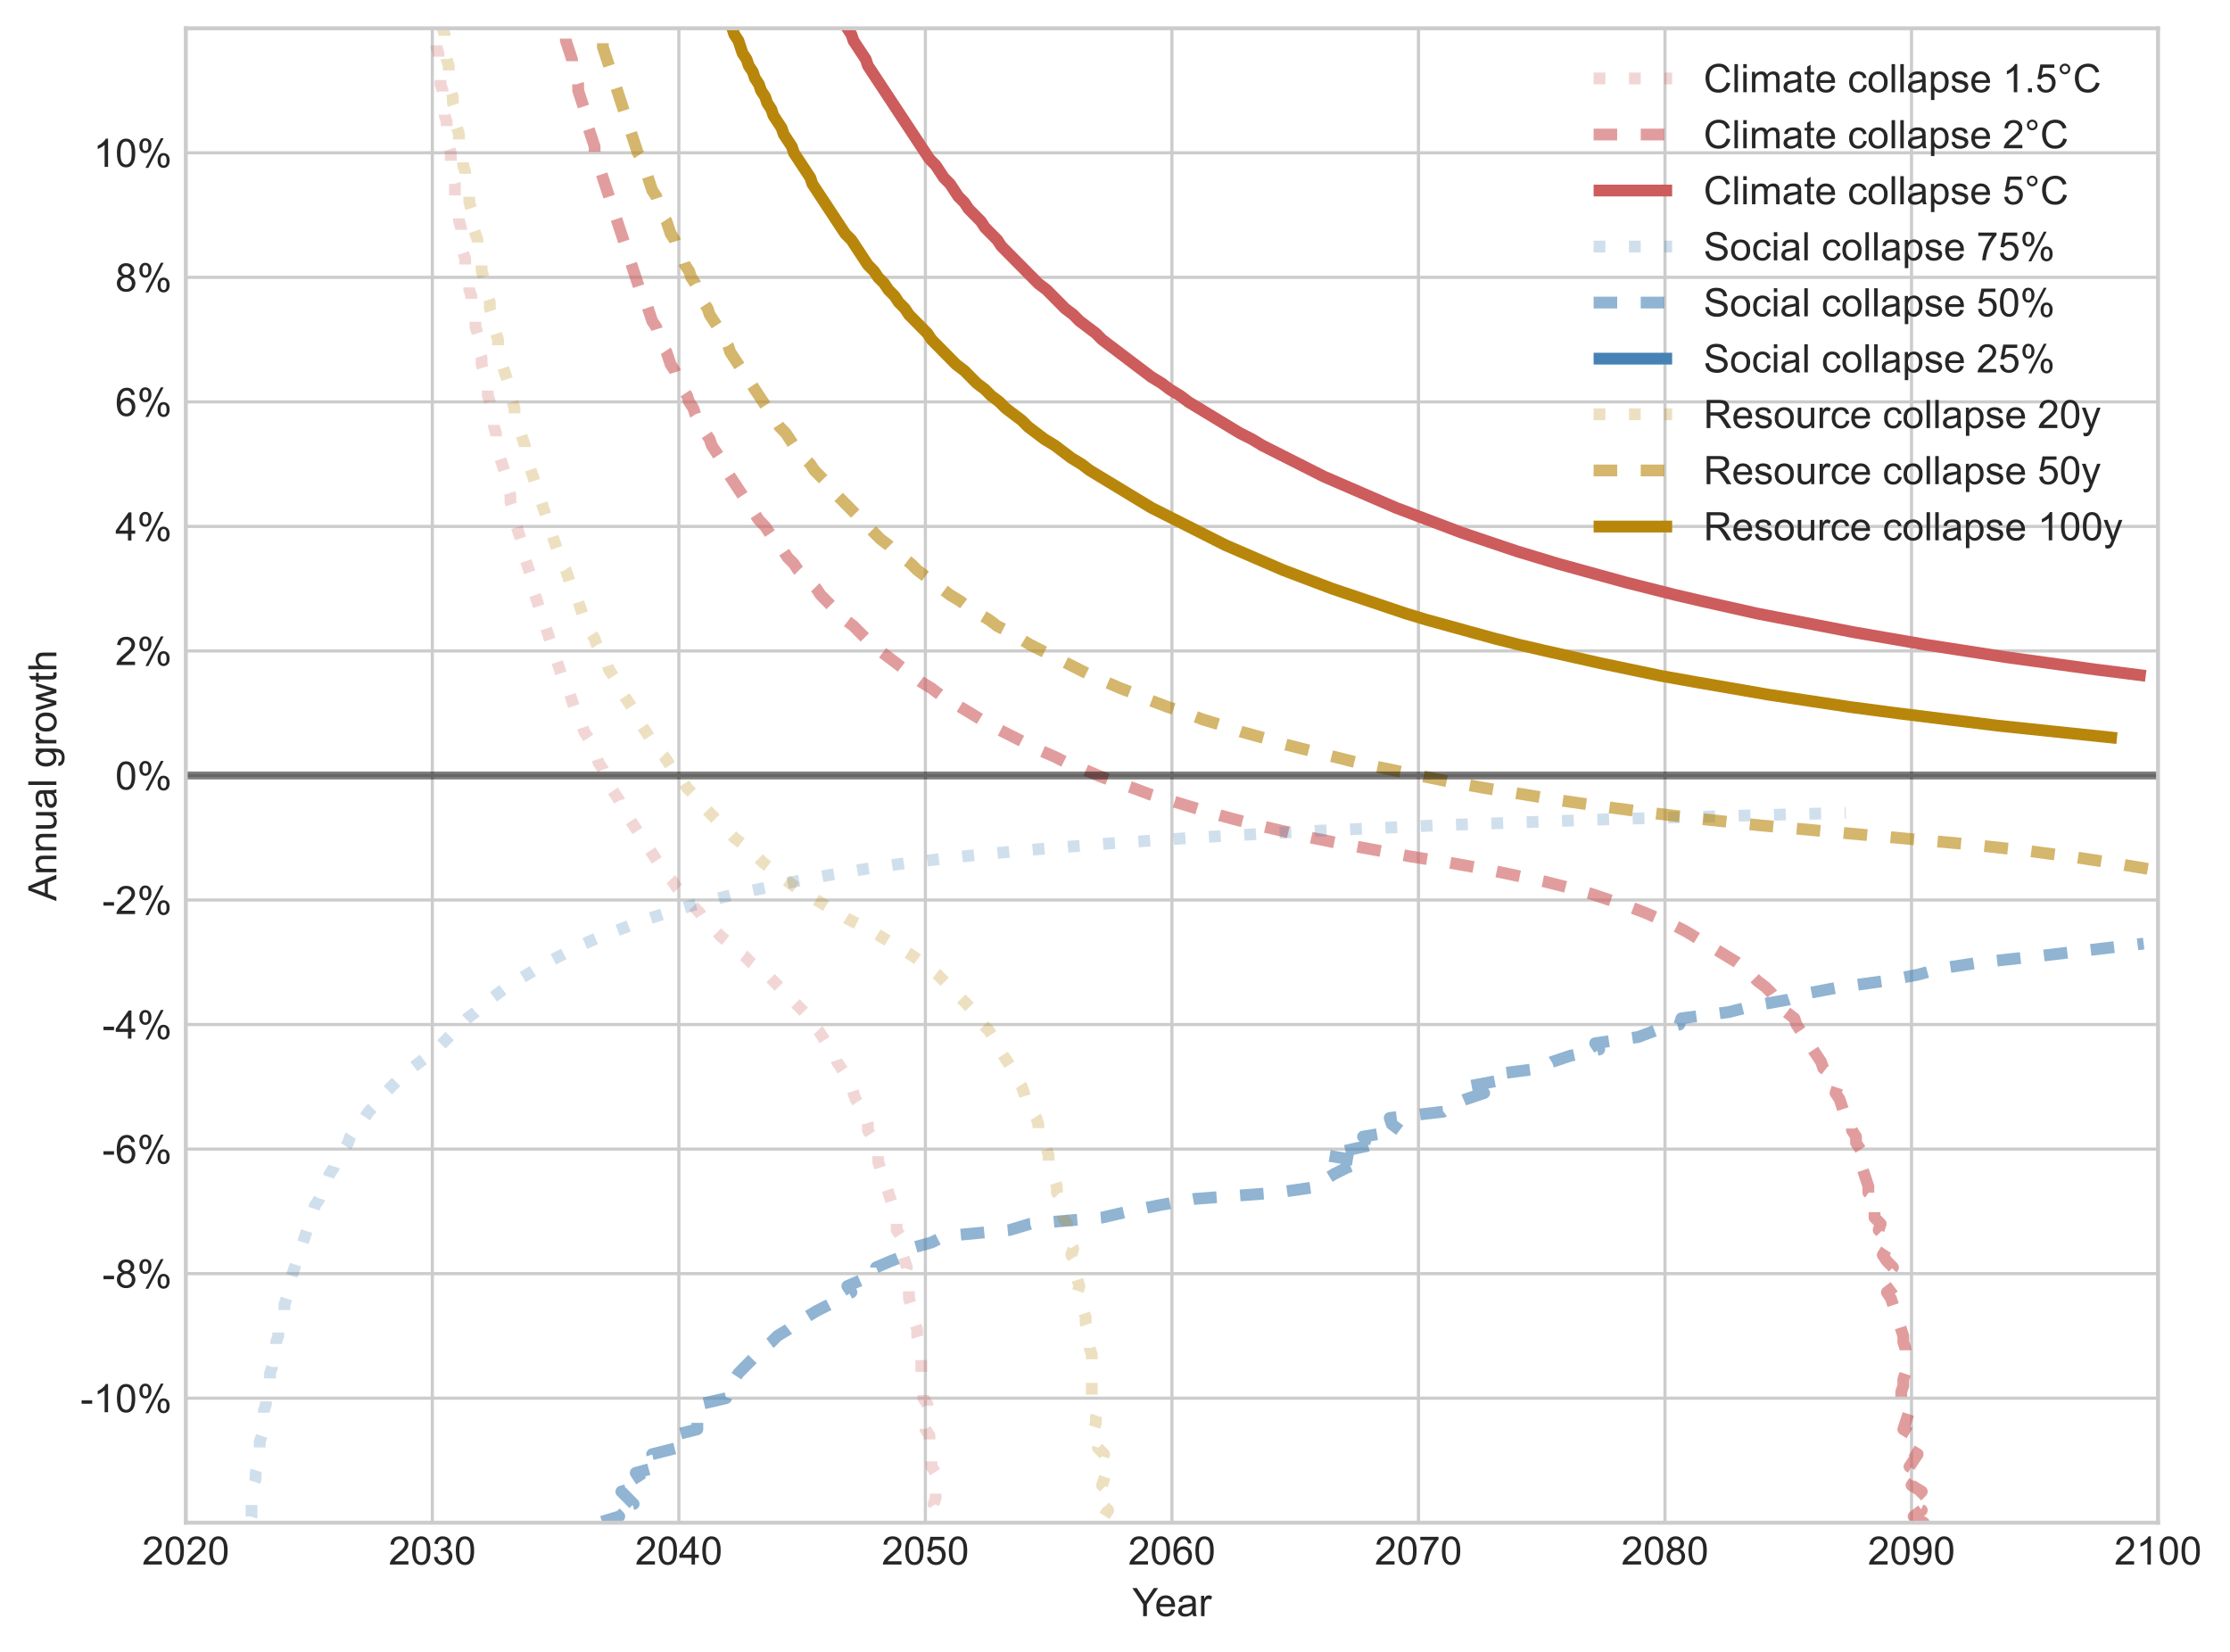 <?xml version="1.0" encoding="utf-8" standalone="no"?>
<!DOCTYPE svg PUBLIC "-//W3C//DTD SVG 1.1//EN"
  "http://www.w3.org/Graphics/SVG/1.1/DTD/svg11.dtd">
<!-- Created with matplotlib (https://matplotlib.org/) -->
<svg height="420.711pt" version="1.1" viewBox="0 0 567.828 420.711" width="567.828pt" xmlns="http://www.w3.org/2000/svg" xmlns:xlink="http://www.w3.org/1999/xlink">
 <defs>
  <style type="text/css">*{stroke-linecap:butt;stroke-linejoin:round;}</style>
 </defs>
 <g id="figure_1">
  <g id="patch_1">
   <path d="M 0 420.711 
L 567.828 420.711 
L 567.828 0 
L 0 0 
z
" style="fill:#ffffff;"/>
  </g>
  <g id="axes_1">
   <g id="patch_2">
    <path d="M 47.306 387.72 
L 549.506 387.72 
L 549.506 7.2 
L 47.306 7.2 
z
" style="fill:#ffffff;"/>
   </g>
   <g id="matplotlib.axis_1">
    <g id="xtick_1">
     <g id="line2d_1">
      <path clip-path="url(#p9e5c95e6db)" d="M 47.306 387.72 
L 47.306 7.2 
" style="fill:none;stroke:#cccccc;stroke-linecap:round;stroke-width:0.8;"/>
     </g>
     <g id="line2d_2"/>
     <g id="text_1">
      <!-- 2020 -->
      <g style="fill:#262626;" transform="translate(36.184 398.378)scale(0.1 -0.1)">
       <defs>
        <path d="M 50.344 8.453 
L 50.344 0 
L 3.031 0 
Q 2.938 3.172 4.047 6.109 
Q 5.859 10.938 9.828 15.625 
Q 13.812 20.312 21.344 26.469 
Q 33.016 36.031 37.109 41.625 
Q 41.219 47.219 41.219 52.203 
Q 41.219 57.422 37.469 61 
Q 33.734 64.594 27.734 64.594 
Q 21.391 64.594 17.578 60.781 
Q 13.766 56.984 13.719 50.25 
L 4.688 51.172 
Q 5.609 61.281 11.656 66.578 
Q 17.719 71.875 27.938 71.875 
Q 38.234 71.875 44.234 66.156 
Q 50.25 60.453 50.25 52 
Q 50.25 47.703 48.484 43.547 
Q 46.734 39.406 42.656 34.812 
Q 38.578 30.219 29.109 22.219 
Q 21.188 15.578 18.938 13.203 
Q 16.703 10.844 15.234 8.453 
z
" id="ArialMT-50"/>
        <path d="M 4.156 35.297 
Q 4.156 48 6.766 55.734 
Q 9.375 63.484 14.516 67.672 
Q 19.672 71.875 27.484 71.875 
Q 33.25 71.875 37.594 69.547 
Q 41.938 67.234 44.766 62.859 
Q 47.609 58.5 49.219 52.219 
Q 50.828 45.953 50.828 35.297 
Q 50.828 22.703 48.234 14.969 
Q 45.656 7.234 40.5 3 
Q 35.359 -1.219 27.484 -1.219 
Q 17.141 -1.219 11.234 6.203 
Q 4.156 15.141 4.156 35.297 
z
M 13.188 35.297 
Q 13.188 17.672 17.312 11.828 
Q 21.438 6 27.484 6 
Q 33.547 6 37.672 11.859 
Q 41.797 17.719 41.797 35.297 
Q 41.797 52.984 37.672 58.781 
Q 33.547 64.594 27.391 64.594 
Q 21.344 64.594 17.719 59.469 
Q 13.188 52.938 13.188 35.297 
z
" id="ArialMT-48"/>
       </defs>
       <use xlink:href="#ArialMT-50"/>
       <use x="55.615" xlink:href="#ArialMT-48"/>
       <use x="111.23" xlink:href="#ArialMT-50"/>
       <use x="166.846" xlink:href="#ArialMT-48"/>
      </g>
     </g>
    </g>
    <g id="xtick_2">
     <g id="line2d_3">
      <path clip-path="url(#p9e5c95e6db)" d="M 110.081 387.72 
L 110.081 7.2 
" style="fill:none;stroke:#cccccc;stroke-linecap:round;stroke-width:0.8;"/>
     </g>
     <g id="line2d_4"/>
     <g id="text_2">
      <!-- 2030 -->
      <g style="fill:#262626;" transform="translate(98.959 398.378)scale(0.1 -0.1)">
       <defs>
        <path d="M 4.203 18.891 
L 12.984 20.062 
Q 14.5 12.594 18.141 9.297 
Q 21.781 6 27 6 
Q 33.203 6 37.469 10.297 
Q 41.75 14.594 41.75 20.953 
Q 41.75 27 37.797 30.922 
Q 33.844 34.859 27.734 34.859 
Q 25.25 34.859 21.531 33.891 
L 22.516 41.609 
Q 23.391 41.5 23.922 41.5 
Q 29.547 41.5 34.031 44.422 
Q 38.531 47.359 38.531 53.469 
Q 38.531 58.297 35.25 61.469 
Q 31.984 64.656 26.812 64.656 
Q 21.688 64.656 18.266 61.422 
Q 14.844 58.203 13.875 51.766 
L 5.078 53.328 
Q 6.688 62.156 12.391 67.016 
Q 18.109 71.875 26.609 71.875 
Q 32.469 71.875 37.391 69.359 
Q 42.328 66.844 44.938 62.5 
Q 47.562 58.156 47.562 53.266 
Q 47.562 48.641 45.062 44.828 
Q 42.578 41.016 37.703 38.766 
Q 44.047 37.312 47.562 32.688 
Q 51.078 28.078 51.078 21.141 
Q 51.078 11.766 44.234 5.25 
Q 37.406 -1.266 26.953 -1.266 
Q 17.531 -1.266 11.297 4.344 
Q 5.078 9.969 4.203 18.891 
z
" id="ArialMT-51"/>
       </defs>
       <use xlink:href="#ArialMT-50"/>
       <use x="55.615" xlink:href="#ArialMT-48"/>
       <use x="111.23" xlink:href="#ArialMT-51"/>
       <use x="166.846" xlink:href="#ArialMT-48"/>
      </g>
     </g>
    </g>
    <g id="xtick_3">
     <g id="line2d_5">
      <path clip-path="url(#p9e5c95e6db)" d="M 172.856 387.72 
L 172.856 7.2 
" style="fill:none;stroke:#cccccc;stroke-linecap:round;stroke-width:0.8;"/>
     </g>
     <g id="line2d_6"/>
     <g id="text_3">
      <!-- 2040 -->
      <g style="fill:#262626;" transform="translate(161.734 398.378)scale(0.1 -0.1)">
       <defs>
        <path d="M 32.328 0 
L 32.328 17.141 
L 1.266 17.141 
L 1.266 25.203 
L 33.938 71.578 
L 41.109 71.578 
L 41.109 25.203 
L 50.781 25.203 
L 50.781 17.141 
L 41.109 17.141 
L 41.109 0 
z
M 32.328 25.203 
L 32.328 57.469 
L 9.906 25.203 
z
" id="ArialMT-52"/>
       </defs>
       <use xlink:href="#ArialMT-50"/>
       <use x="55.615" xlink:href="#ArialMT-48"/>
       <use x="111.23" xlink:href="#ArialMT-52"/>
       <use x="166.846" xlink:href="#ArialMT-48"/>
      </g>
     </g>
    </g>
    <g id="xtick_4">
     <g id="line2d_7">
      <path clip-path="url(#p9e5c95e6db)" d="M 235.631 387.72 
L 235.631 7.2 
" style="fill:none;stroke:#cccccc;stroke-linecap:round;stroke-width:0.8;"/>
     </g>
     <g id="line2d_8"/>
     <g id="text_4">
      <!-- 2050 -->
      <g style="fill:#262626;" transform="translate(224.509 398.378)scale(0.1 -0.1)">
       <defs>
        <path d="M 4.156 18.75 
L 13.375 19.531 
Q 14.406 12.797 18.141 9.391 
Q 21.875 6 27.156 6 
Q 33.5 6 37.891 10.781 
Q 42.281 15.578 42.281 23.484 
Q 42.281 31 38.062 35.344 
Q 33.844 39.703 27 39.703 
Q 22.75 39.703 19.328 37.766 
Q 15.922 35.844 13.969 32.766 
L 5.719 33.844 
L 12.641 70.609 
L 48.25 70.609 
L 48.25 62.203 
L 19.672 62.203 
L 15.828 42.969 
Q 22.266 47.469 29.344 47.469 
Q 38.719 47.469 45.156 40.969 
Q 51.609 34.469 51.609 24.266 
Q 51.609 14.547 45.953 7.469 
Q 39.062 -1.219 27.156 -1.219 
Q 17.391 -1.219 11.203 4.25 
Q 5.031 9.719 4.156 18.75 
z
" id="ArialMT-53"/>
       </defs>
       <use xlink:href="#ArialMT-50"/>
       <use x="55.615" xlink:href="#ArialMT-48"/>
       <use x="111.23" xlink:href="#ArialMT-53"/>
       <use x="166.846" xlink:href="#ArialMT-48"/>
      </g>
     </g>
    </g>
    <g id="xtick_5">
     <g id="line2d_9">
      <path clip-path="url(#p9e5c95e6db)" d="M 298.406 387.72 
L 298.406 7.2 
" style="fill:none;stroke:#cccccc;stroke-linecap:round;stroke-width:0.8;"/>
     </g>
     <g id="line2d_10"/>
     <g id="text_5">
      <!-- 2060 -->
      <g style="fill:#262626;" transform="translate(287.284 398.378)scale(0.1 -0.1)">
       <defs>
        <path d="M 49.75 54.047 
L 41.016 53.375 
Q 39.844 58.547 37.703 60.891 
Q 34.125 64.656 28.906 64.656 
Q 24.703 64.656 21.531 62.312 
Q 17.391 59.281 14.984 53.469 
Q 12.594 47.656 12.5 36.922 
Q 15.672 41.75 20.266 44.094 
Q 24.859 46.438 29.891 46.438 
Q 38.672 46.438 44.844 39.969 
Q 51.031 33.5 51.031 23.25 
Q 51.031 16.5 48.125 10.719 
Q 45.219 4.938 40.141 1.859 
Q 35.062 -1.219 28.609 -1.219 
Q 17.625 -1.219 10.688 6.859 
Q 3.766 14.938 3.766 33.5 
Q 3.766 54.25 11.422 63.672 
Q 18.109 71.875 29.438 71.875 
Q 37.891 71.875 43.281 67.141 
Q 48.688 62.406 49.75 54.047 
z
M 13.875 23.188 
Q 13.875 18.656 15.797 14.5 
Q 17.719 10.359 21.188 8.172 
Q 24.656 6 28.469 6 
Q 34.031 6 38.031 10.484 
Q 42.047 14.984 42.047 22.703 
Q 42.047 30.125 38.078 34.391 
Q 34.125 38.672 28.125 38.672 
Q 22.172 38.672 18.016 34.391 
Q 13.875 30.125 13.875 23.188 
z
" id="ArialMT-54"/>
       </defs>
       <use xlink:href="#ArialMT-50"/>
       <use x="55.615" xlink:href="#ArialMT-48"/>
       <use x="111.23" xlink:href="#ArialMT-54"/>
       <use x="166.846" xlink:href="#ArialMT-48"/>
      </g>
     </g>
    </g>
    <g id="xtick_6">
     <g id="line2d_11">
      <path clip-path="url(#p9e5c95e6db)" d="M 361.181 387.72 
L 361.181 7.2 
" style="fill:none;stroke:#cccccc;stroke-linecap:round;stroke-width:0.8;"/>
     </g>
     <g id="line2d_12"/>
     <g id="text_6">
      <!-- 2070 -->
      <g style="fill:#262626;" transform="translate(350.059 398.378)scale(0.1 -0.1)">
       <defs>
        <path d="M 4.734 62.203 
L 4.734 70.656 
L 51.078 70.656 
L 51.078 63.812 
Q 44.234 56.547 37.516 44.484 
Q 30.812 32.422 27.156 19.672 
Q 24.516 10.688 23.781 0 
L 14.75 0 
Q 14.891 8.453 18.062 20.406 
Q 21.234 32.375 27.172 43.484 
Q 33.109 54.594 39.797 62.203 
z
" id="ArialMT-55"/>
       </defs>
       <use xlink:href="#ArialMT-50"/>
       <use x="55.615" xlink:href="#ArialMT-48"/>
       <use x="111.23" xlink:href="#ArialMT-55"/>
       <use x="166.846" xlink:href="#ArialMT-48"/>
      </g>
     </g>
    </g>
    <g id="xtick_7">
     <g id="line2d_13">
      <path clip-path="url(#p9e5c95e6db)" d="M 423.956 387.72 
L 423.956 7.2 
" style="fill:none;stroke:#cccccc;stroke-linecap:round;stroke-width:0.8;"/>
     </g>
     <g id="line2d_14"/>
     <g id="text_7">
      <!-- 2080 -->
      <g style="fill:#262626;" transform="translate(412.834 398.378)scale(0.1 -0.1)">
       <defs>
        <path d="M 17.672 38.812 
Q 12.203 40.828 9.562 44.531 
Q 6.938 48.25 6.938 53.422 
Q 6.938 61.234 12.547 66.547 
Q 18.172 71.875 27.484 71.875 
Q 36.859 71.875 42.578 66.422 
Q 48.297 60.984 48.297 53.172 
Q 48.297 48.188 45.672 44.5 
Q 43.062 40.828 37.75 38.812 
Q 44.344 36.672 47.781 31.875 
Q 51.219 27.094 51.219 20.453 
Q 51.219 11.281 44.719 5.031 
Q 38.234 -1.219 27.641 -1.219 
Q 17.047 -1.219 10.547 5.047 
Q 4.047 11.328 4.047 20.703 
Q 4.047 27.688 7.594 32.391 
Q 11.141 37.109 17.672 38.812 
z
M 15.922 53.719 
Q 15.922 48.641 19.188 45.406 
Q 22.469 42.188 27.688 42.188 
Q 32.766 42.188 36.016 45.375 
Q 39.266 48.578 39.266 53.219 
Q 39.266 58.062 35.906 61.359 
Q 32.562 64.656 27.594 64.656 
Q 22.562 64.656 19.234 61.422 
Q 15.922 58.203 15.922 53.719 
z
M 13.094 20.656 
Q 13.094 16.891 14.875 13.375 
Q 16.656 9.859 20.172 7.922 
Q 23.688 6 27.734 6 
Q 34.031 6 38.125 10.047 
Q 42.234 14.109 42.234 20.359 
Q 42.234 26.703 38.016 30.859 
Q 33.797 35.016 27.438 35.016 
Q 21.234 35.016 17.156 30.906 
Q 13.094 26.812 13.094 20.656 
z
" id="ArialMT-56"/>
       </defs>
       <use xlink:href="#ArialMT-50"/>
       <use x="55.615" xlink:href="#ArialMT-48"/>
       <use x="111.23" xlink:href="#ArialMT-56"/>
       <use x="166.846" xlink:href="#ArialMT-48"/>
      </g>
     </g>
    </g>
    <g id="xtick_8">
     <g id="line2d_15">
      <path clip-path="url(#p9e5c95e6db)" d="M 486.731 387.72 
L 486.731 7.2 
" style="fill:none;stroke:#cccccc;stroke-linecap:round;stroke-width:0.8;"/>
     </g>
     <g id="line2d_16"/>
     <g id="text_8">
      <!-- 2090 -->
      <g style="fill:#262626;" transform="translate(475.609 398.378)scale(0.1 -0.1)">
       <defs>
        <path d="M 5.469 16.547 
L 13.922 17.328 
Q 14.984 11.375 18.016 8.688 
Q 21.047 6 25.781 6 
Q 29.828 6 32.875 7.859 
Q 35.938 9.719 37.891 12.812 
Q 39.844 15.922 41.156 21.188 
Q 42.484 26.469 42.484 31.938 
Q 42.484 32.516 42.438 33.688 
Q 39.797 29.5 35.234 26.875 
Q 30.672 24.266 25.344 24.266 
Q 16.453 24.266 10.297 30.703 
Q 4.156 37.156 4.156 47.703 
Q 4.156 58.594 10.578 65.234 
Q 17 71.875 26.656 71.875 
Q 33.641 71.875 39.422 68.109 
Q 45.219 64.359 48.219 57.391 
Q 51.219 50.438 51.219 37.25 
Q 51.219 23.531 48.234 15.406 
Q 45.266 7.281 39.375 3.031 
Q 33.5 -1.219 25.594 -1.219 
Q 17.188 -1.219 11.859 3.438 
Q 6.547 8.109 5.469 16.547 
z
M 41.453 48.141 
Q 41.453 55.719 37.422 60.156 
Q 33.406 64.594 27.734 64.594 
Q 21.875 64.594 17.531 59.812 
Q 13.188 55.031 13.188 47.406 
Q 13.188 40.578 17.312 36.297 
Q 21.438 32.031 27.484 32.031 
Q 33.594 32.031 37.516 36.297 
Q 41.453 40.578 41.453 48.141 
z
" id="ArialMT-57"/>
       </defs>
       <use xlink:href="#ArialMT-50"/>
       <use x="55.615" xlink:href="#ArialMT-48"/>
       <use x="111.23" xlink:href="#ArialMT-57"/>
       <use x="166.846" xlink:href="#ArialMT-48"/>
      </g>
     </g>
    </g>
    <g id="xtick_9">
     <g id="line2d_17">
      <path clip-path="url(#p9e5c95e6db)" d="M 549.506 387.72 
L 549.506 7.2 
" style="fill:none;stroke:#cccccc;stroke-linecap:round;stroke-width:0.8;"/>
     </g>
     <g id="line2d_18"/>
     <g id="text_9">
      <!-- 2100 -->
      <g style="fill:#262626;" transform="translate(538.384 398.378)scale(0.1 -0.1)">
       <defs>
        <path d="M 37.25 0 
L 28.469 0 
L 28.469 56 
Q 25.297 52.984 20.141 49.953 
Q 14.984 46.922 10.891 45.406 
L 10.891 53.906 
Q 18.266 57.375 23.781 62.297 
Q 29.297 67.234 31.594 71.875 
L 37.25 71.875 
z
" id="ArialMT-49"/>
       </defs>
       <use xlink:href="#ArialMT-50"/>
       <use x="55.615" xlink:href="#ArialMT-49"/>
       <use x="111.23" xlink:href="#ArialMT-48"/>
       <use x="166.846" xlink:href="#ArialMT-48"/>
      </g>
     </g>
    </g>
    <g id="text_10">
     <!-- Year -->
     <g style="fill:#262626;" transform="translate(288.302 411.523)scale(0.1 -0.1)">
      <defs>
       <path d="M 27.875 0 
L 27.875 30.328 
L 0.297 71.578 
L 11.812 71.578 
L 25.922 50 
Q 29.828 43.953 33.203 37.891 
Q 36.422 43.5 41.016 50.531 
L 54.891 71.578 
L 65.922 71.578 
L 37.359 30.328 
L 37.359 0 
z
" id="ArialMT-89"/>
       <path d="M 42.094 16.703 
L 51.172 15.578 
Q 49.031 7.625 43.219 3.219 
Q 37.406 -1.172 28.375 -1.172 
Q 17 -1.172 10.328 5.828 
Q 3.656 12.844 3.656 25.484 
Q 3.656 38.578 10.391 45.797 
Q 17.141 53.031 27.875 53.031 
Q 38.281 53.031 44.875 45.953 
Q 51.469 38.875 51.469 26.031 
Q 51.469 25.25 51.422 23.688 
L 12.75 23.688 
Q 13.234 15.141 17.578 10.594 
Q 21.922 6.062 28.422 6.062 
Q 33.25 6.062 36.672 8.594 
Q 40.094 11.141 42.094 16.703 
z
M 13.234 30.906 
L 42.188 30.906 
Q 41.609 37.453 38.875 40.719 
Q 34.672 45.797 27.984 45.797 
Q 21.922 45.797 17.797 41.75 
Q 13.672 37.703 13.234 30.906 
z
" id="ArialMT-101"/>
       <path d="M 40.438 6.391 
Q 35.547 2.25 31.031 0.531 
Q 26.516 -1.172 21.344 -1.172 
Q 12.797 -1.172 8.203 3 
Q 3.609 7.172 3.609 13.672 
Q 3.609 17.484 5.344 20.625 
Q 7.078 23.781 9.891 25.688 
Q 12.703 27.594 16.219 28.562 
Q 18.797 29.25 24.031 29.891 
Q 34.672 31.156 39.703 32.906 
Q 39.75 34.719 39.75 35.203 
Q 39.75 40.578 37.25 42.781 
Q 33.891 45.75 27.25 45.75 
Q 21.047 45.75 18.094 43.578 
Q 15.141 41.406 13.719 35.891 
L 5.125 37.062 
Q 6.297 42.578 8.984 45.969 
Q 11.672 49.359 16.75 51.188 
Q 21.828 53.031 28.516 53.031 
Q 35.156 53.031 39.297 51.469 
Q 43.453 49.906 45.406 47.531 
Q 47.359 45.172 48.141 41.547 
Q 48.578 39.312 48.578 33.453 
L 48.578 21.734 
Q 48.578 9.469 49.141 6.219 
Q 49.703 2.984 51.375 0 
L 42.188 0 
Q 40.828 2.734 40.438 6.391 
z
M 39.703 26.031 
Q 34.906 24.078 25.344 22.703 
Q 19.922 21.922 17.672 20.938 
Q 15.438 19.969 14.203 18.094 
Q 12.984 16.219 12.984 13.922 
Q 12.984 10.406 15.641 8.062 
Q 18.312 5.719 23.438 5.719 
Q 28.516 5.719 32.469 7.938 
Q 36.422 10.156 38.281 14.016 
Q 39.703 17 39.703 22.797 
z
" id="ArialMT-97"/>
       <path d="M 6.5 0 
L 6.5 51.859 
L 14.406 51.859 
L 14.406 44 
Q 17.438 49.516 20 51.266 
Q 22.562 53.031 25.641 53.031 
Q 30.078 53.031 34.672 50.203 
L 31.641 42.047 
Q 28.422 43.953 25.203 43.953 
Q 22.312 43.953 20.016 42.219 
Q 17.719 40.484 16.75 37.406 
Q 15.281 32.719 15.281 27.156 
L 15.281 0 
z
" id="ArialMT-114"/>
      </defs>
      <use xlink:href="#ArialMT-89"/>
      <use x="57.574" xlink:href="#ArialMT-101"/>
      <use x="113.189" xlink:href="#ArialMT-97"/>
      <use x="168.805" xlink:href="#ArialMT-114"/>
     </g>
    </g>
   </g>
   <g id="matplotlib.axis_2">
    <g id="ytick_1">
     <g id="line2d_19">
      <path clip-path="url(#p9e5c95e6db)" d="M 47.306 356.01 
L 549.506 356.01 
" style="fill:none;stroke:#cccccc;stroke-linecap:round;stroke-width:0.8;"/>
     </g>
     <g id="line2d_20"/>
     <g id="text_11">
      <!-- -10% -->
      <g style="fill:#262626;" transform="translate(20.462 359.589)scale(0.1 -0.1)">
       <defs>
        <path d="M 3.172 21.484 
L 3.172 30.328 
L 30.172 30.328 
L 30.172 21.484 
z
" id="ArialMT-45"/>
        <path d="M 5.812 54.391 
Q 5.812 62.062 9.672 67.422 
Q 13.531 72.797 20.844 72.797 
Q 27.594 72.797 32 67.984 
Q 36.422 63.188 36.422 53.859 
Q 36.422 44.781 31.953 39.875 
Q 27.484 34.969 20.953 34.969 
Q 14.453 34.969 10.125 39.797 
Q 5.812 44.625 5.812 54.391 
z
M 21.094 66.75 
Q 17.828 66.75 15.656 63.906 
Q 13.484 61.078 13.484 53.516 
Q 13.484 46.625 15.672 43.812 
Q 17.875 41.016 21.094 41.016 
Q 24.422 41.016 26.594 43.844 
Q 28.766 46.688 28.766 54.203 
Q 28.766 61.141 26.562 63.938 
Q 24.359 66.75 21.094 66.75 
z
M 21.141 -2.641 
L 60.297 72.797 
L 67.438 72.797 
L 28.422 -2.641 
z
M 52.094 16.797 
Q 52.094 24.516 55.953 29.859 
Q 59.812 35.203 67.188 35.203 
Q 73.922 35.203 78.344 30.391 
Q 82.766 25.594 82.766 16.266 
Q 82.766 7.172 78.297 2.266 
Q 73.828 -2.641 67.234 -2.641 
Q 60.75 -2.641 56.422 2.219 
Q 52.094 7.078 52.094 16.797 
z
M 67.438 29.156 
Q 64.109 29.156 61.938 26.312 
Q 59.766 23.484 59.766 15.922 
Q 59.766 9.078 61.953 6.25 
Q 64.156 3.422 67.391 3.422 
Q 70.75 3.422 72.922 6.25 
Q 75.094 9.078 75.094 16.609 
Q 75.094 23.531 72.891 26.344 
Q 70.703 29.156 67.438 29.156 
z
" id="ArialMT-37"/>
       </defs>
       <use xlink:href="#ArialMT-45"/>
       <use x="33.301" xlink:href="#ArialMT-49"/>
       <use x="88.916" xlink:href="#ArialMT-48"/>
       <use x="144.531" xlink:href="#ArialMT-37"/>
      </g>
     </g>
    </g>
    <g id="ytick_2">
     <g id="line2d_21">
      <path clip-path="url(#p9e5c95e6db)" d="M 47.306 324.3 
L 549.506 324.3 
" style="fill:none;stroke:#cccccc;stroke-linecap:round;stroke-width:0.8;"/>
     </g>
     <g id="line2d_22"/>
     <g id="text_12">
      <!-- -8% -->
      <g style="fill:#262626;" transform="translate(26.023 327.879)scale(0.1 -0.1)">
       <use xlink:href="#ArialMT-45"/>
       <use x="33.301" xlink:href="#ArialMT-56"/>
       <use x="88.916" xlink:href="#ArialMT-37"/>
      </g>
     </g>
    </g>
    <g id="ytick_3">
     <g id="line2d_23">
      <path clip-path="url(#p9e5c95e6db)" d="M 47.306 292.59 
L 549.506 292.59 
" style="fill:none;stroke:#cccccc;stroke-linecap:round;stroke-width:0.8;"/>
     </g>
     <g id="line2d_24"/>
     <g id="text_13">
      <!-- -6% -->
      <g style="fill:#262626;" transform="translate(26.023 296.169)scale(0.1 -0.1)">
       <use xlink:href="#ArialMT-45"/>
       <use x="33.301" xlink:href="#ArialMT-54"/>
       <use x="88.916" xlink:href="#ArialMT-37"/>
      </g>
     </g>
    </g>
    <g id="ytick_4">
     <g id="line2d_25">
      <path clip-path="url(#p9e5c95e6db)" d="M 47.306 260.88 
L 549.506 260.88 
" style="fill:none;stroke:#cccccc;stroke-linecap:round;stroke-width:0.8;"/>
     </g>
     <g id="line2d_26"/>
     <g id="text_14">
      <!-- -4% -->
      <g style="fill:#262626;" transform="translate(26.023 264.459)scale(0.1 -0.1)">
       <use xlink:href="#ArialMT-45"/>
       <use x="33.301" xlink:href="#ArialMT-52"/>
       <use x="88.916" xlink:href="#ArialMT-37"/>
      </g>
     </g>
    </g>
    <g id="ytick_5">
     <g id="line2d_27">
      <path clip-path="url(#p9e5c95e6db)" d="M 47.306 229.17 
L 549.506 229.17 
" style="fill:none;stroke:#cccccc;stroke-linecap:round;stroke-width:0.8;"/>
     </g>
     <g id="line2d_28"/>
     <g id="text_15">
      <!-- -2% -->
      <g style="fill:#262626;" transform="translate(26.023 232.749)scale(0.1 -0.1)">
       <use xlink:href="#ArialMT-45"/>
       <use x="33.301" xlink:href="#ArialMT-50"/>
       <use x="88.916" xlink:href="#ArialMT-37"/>
      </g>
     </g>
    </g>
    <g id="ytick_6">
     <g id="line2d_29">
      <path clip-path="url(#p9e5c95e6db)" d="M 47.306 197.46 
L 549.506 197.46 
" style="fill:none;stroke:#cccccc;stroke-linecap:round;stroke-width:0.8;"/>
     </g>
     <g id="line2d_30"/>
     <g id="text_16">
      <!-- 0% -->
      <g style="fill:#262626;" transform="translate(29.353 201.039)scale(0.1 -0.1)">
       <use xlink:href="#ArialMT-48"/>
       <use x="55.615" xlink:href="#ArialMT-37"/>
      </g>
     </g>
    </g>
    <g id="ytick_7">
     <g id="line2d_31">
      <path clip-path="url(#p9e5c95e6db)" d="M 47.306 165.75 
L 549.506 165.75 
" style="fill:none;stroke:#cccccc;stroke-linecap:round;stroke-width:0.8;"/>
     </g>
     <g id="line2d_32"/>
     <g id="text_17">
      <!-- 2% -->
      <g style="fill:#262626;" transform="translate(29.353 169.329)scale(0.1 -0.1)">
       <use xlink:href="#ArialMT-50"/>
       <use x="55.615" xlink:href="#ArialMT-37"/>
      </g>
     </g>
    </g>
    <g id="ytick_8">
     <g id="line2d_33">
      <path clip-path="url(#p9e5c95e6db)" d="M 47.306 134.04 
L 549.506 134.04 
" style="fill:none;stroke:#cccccc;stroke-linecap:round;stroke-width:0.8;"/>
     </g>
     <g id="line2d_34"/>
     <g id="text_18">
      <!-- 4% -->
      <g style="fill:#262626;" transform="translate(29.353 137.619)scale(0.1 -0.1)">
       <use xlink:href="#ArialMT-52"/>
       <use x="55.615" xlink:href="#ArialMT-37"/>
      </g>
     </g>
    </g>
    <g id="ytick_9">
     <g id="line2d_35">
      <path clip-path="url(#p9e5c95e6db)" d="M 47.306 102.33 
L 549.506 102.33 
" style="fill:none;stroke:#cccccc;stroke-linecap:round;stroke-width:0.8;"/>
     </g>
     <g id="line2d_36"/>
     <g id="text_19">
      <!-- 6% -->
      <g style="fill:#262626;" transform="translate(29.353 105.909)scale(0.1 -0.1)">
       <use xlink:href="#ArialMT-54"/>
       <use x="55.615" xlink:href="#ArialMT-37"/>
      </g>
     </g>
    </g>
    <g id="ytick_10">
     <g id="line2d_37">
      <path clip-path="url(#p9e5c95e6db)" d="M 47.306 70.62 
L 549.506 70.62 
" style="fill:none;stroke:#cccccc;stroke-linecap:round;stroke-width:0.8;"/>
     </g>
     <g id="line2d_38"/>
     <g id="text_20">
      <!-- 8% -->
      <g style="fill:#262626;" transform="translate(29.353 74.199)scale(0.1 -0.1)">
       <use xlink:href="#ArialMT-56"/>
       <use x="55.615" xlink:href="#ArialMT-37"/>
      </g>
     </g>
    </g>
    <g id="ytick_11">
     <g id="line2d_39">
      <path clip-path="url(#p9e5c95e6db)" d="M 47.306 38.91 
L 549.506 38.91 
" style="fill:none;stroke:#cccccc;stroke-linecap:round;stroke-width:0.8;"/>
     </g>
     <g id="line2d_40"/>
     <g id="text_21">
      <!-- 10% -->
      <g style="fill:#262626;" transform="translate(23.792 42.489)scale(0.1 -0.1)">
       <use xlink:href="#ArialMT-49"/>
       <use x="55.615" xlink:href="#ArialMT-48"/>
       <use x="111.23" xlink:href="#ArialMT-37"/>
      </g>
     </g>
    </g>
    <g id="text_22">
     <!-- Annual growth -->
     <g style="fill:#262626;" transform="translate(14.358 229.423)rotate(-90)scale(0.1 -0.1)">
      <defs>
       <path d="M -0.141 0 
L 27.344 71.578 
L 37.547 71.578 
L 66.844 0 
L 56.062 0 
L 47.703 21.688 
L 17.781 21.688 
L 9.906 0 
z
M 20.516 29.391 
L 44.781 29.391 
L 37.312 49.219 
Q 33.891 58.25 32.234 64.062 
Q 30.859 57.172 28.375 50.391 
z
" id="ArialMT-65"/>
       <path d="M 6.594 0 
L 6.594 51.859 
L 14.5 51.859 
L 14.5 44.484 
Q 20.219 53.031 31 53.031 
Q 35.688 53.031 39.625 51.344 
Q 43.562 49.656 45.516 46.922 
Q 47.469 44.188 48.25 40.438 
Q 48.734 37.984 48.734 31.891 
L 48.734 0 
L 39.938 0 
L 39.938 31.547 
Q 39.938 36.922 38.906 39.578 
Q 37.891 42.234 35.281 43.812 
Q 32.672 45.406 29.156 45.406 
Q 23.531 45.406 19.453 41.844 
Q 15.375 38.281 15.375 28.328 
L 15.375 0 
z
" id="ArialMT-110"/>
       <path d="M 40.578 0 
L 40.578 7.625 
Q 34.516 -1.172 24.125 -1.172 
Q 19.531 -1.172 15.547 0.578 
Q 11.578 2.344 9.641 5 
Q 7.719 7.672 6.938 11.531 
Q 6.391 14.109 6.391 19.734 
L 6.391 51.859 
L 15.188 51.859 
L 15.188 23.094 
Q 15.188 16.219 15.719 13.812 
Q 16.547 10.359 19.234 8.375 
Q 21.922 6.391 25.875 6.391 
Q 29.828 6.391 33.297 8.422 
Q 36.766 10.453 38.203 13.938 
Q 39.656 17.438 39.656 24.078 
L 39.656 51.859 
L 48.438 51.859 
L 48.438 0 
z
" id="ArialMT-117"/>
       <path d="M 6.391 0 
L 6.391 71.578 
L 15.188 71.578 
L 15.188 0 
z
" id="ArialMT-108"/>
       <path id="ArialMT-32"/>
       <path d="M 4.984 -4.297 
L 13.531 -5.562 
Q 14.062 -9.516 16.5 -11.328 
Q 19.781 -13.766 25.438 -13.766 
Q 31.547 -13.766 34.859 -11.328 
Q 38.188 -8.891 39.359 -4.5 
Q 40.047 -1.812 39.984 6.781 
Q 34.234 0 25.641 0 
Q 14.938 0 9.078 7.719 
Q 3.219 15.438 3.219 26.219 
Q 3.219 33.641 5.906 39.906 
Q 8.594 46.188 13.688 49.609 
Q 18.797 53.031 25.688 53.031 
Q 34.859 53.031 40.828 45.609 
L 40.828 51.859 
L 48.922 51.859 
L 48.922 7.031 
Q 48.922 -5.078 46.453 -10.125 
Q 44 -15.188 38.641 -18.109 
Q 33.297 -21.047 25.484 -21.047 
Q 16.219 -21.047 10.5 -16.875 
Q 4.781 -12.703 4.984 -4.297 
z
M 12.25 26.859 
Q 12.25 16.656 16.297 11.969 
Q 20.359 7.281 26.469 7.281 
Q 32.516 7.281 36.609 11.938 
Q 40.719 16.609 40.719 26.562 
Q 40.719 36.078 36.5 40.906 
Q 32.281 45.75 26.312 45.75 
Q 20.453 45.75 16.344 40.984 
Q 12.25 36.234 12.25 26.859 
z
" id="ArialMT-103"/>
       <path d="M 3.328 25.922 
Q 3.328 40.328 11.328 47.266 
Q 18.016 53.031 27.641 53.031 
Q 38.328 53.031 45.109 46.016 
Q 51.906 39.016 51.906 26.656 
Q 51.906 16.656 48.906 10.906 
Q 45.906 5.172 40.156 2 
Q 34.422 -1.172 27.641 -1.172 
Q 16.75 -1.172 10.031 5.812 
Q 3.328 12.797 3.328 25.922 
z
M 12.359 25.922 
Q 12.359 15.969 16.703 11.016 
Q 21.047 6.062 27.641 6.062 
Q 34.188 6.062 38.531 11.031 
Q 42.875 16.016 42.875 26.219 
Q 42.875 35.844 38.5 40.797 
Q 34.125 45.75 27.641 45.75 
Q 21.047 45.75 16.703 40.812 
Q 12.359 35.891 12.359 25.922 
z
" id="ArialMT-111"/>
       <path d="M 16.156 0 
L 0.297 51.859 
L 9.375 51.859 
L 17.625 21.922 
L 20.703 10.797 
Q 20.906 11.625 23.391 21.484 
L 31.641 51.859 
L 40.672 51.859 
L 48.438 21.781 
L 51.031 11.859 
L 54 21.875 
L 62.891 51.859 
L 71.438 51.859 
L 55.219 0 
L 46.094 0 
L 37.844 31.062 
L 35.844 39.891 
L 25.344 0 
z
" id="ArialMT-119"/>
       <path d="M 25.781 7.859 
L 27.047 0.094 
Q 23.344 -0.688 20.406 -0.688 
Q 15.625 -0.688 12.984 0.828 
Q 10.359 2.344 9.281 4.812 
Q 8.203 7.281 8.203 15.188 
L 8.203 45.016 
L 1.766 45.016 
L 1.766 51.859 
L 8.203 51.859 
L 8.203 64.703 
L 16.938 69.969 
L 16.938 51.859 
L 25.781 51.859 
L 25.781 45.016 
L 16.938 45.016 
L 16.938 14.703 
Q 16.938 10.938 17.406 9.859 
Q 17.875 8.797 18.922 8.156 
Q 19.969 7.516 21.922 7.516 
Q 23.391 7.516 25.781 7.859 
z
" id="ArialMT-116"/>
       <path d="M 6.594 0 
L 6.594 71.578 
L 15.375 71.578 
L 15.375 45.906 
Q 21.531 53.031 30.906 53.031 
Q 36.672 53.031 40.922 50.75 
Q 45.172 48.484 47 44.484 
Q 48.828 40.484 48.828 32.859 
L 48.828 0 
L 40.047 0 
L 40.047 32.859 
Q 40.047 39.453 37.188 42.453 
Q 34.328 45.453 29.109 45.453 
Q 25.203 45.453 21.75 43.422 
Q 18.312 41.406 16.844 37.938 
Q 15.375 34.469 15.375 28.375 
L 15.375 0 
z
" id="ArialMT-104"/>
      </defs>
      <use xlink:href="#ArialMT-65"/>
      <use x="66.699" xlink:href="#ArialMT-110"/>
      <use x="122.314" xlink:href="#ArialMT-110"/>
      <use x="177.93" xlink:href="#ArialMT-117"/>
      <use x="233.545" xlink:href="#ArialMT-97"/>
      <use x="289.16" xlink:href="#ArialMT-108"/>
      <use x="311.377" xlink:href="#ArialMT-32"/>
      <use x="339.16" xlink:href="#ArialMT-103"/>
      <use x="394.775" xlink:href="#ArialMT-114"/>
      <use x="428.076" xlink:href="#ArialMT-111"/>
      <use x="483.691" xlink:href="#ArialMT-119"/>
      <use x="555.908" xlink:href="#ArialMT-116"/>
      <use x="583.691" xlink:href="#ArialMT-104"/>
     </g>
    </g>
   </g>
   <g id="line2d_41">
    <path clip-path="url(#p9e5c95e6db)" d="M 240.798 421.711 
L 240.339 421.015 
L 241.386 419.43 
L 240.339 417.844 
L 241.386 416.259 
L 239.293 413.088 
L 240.339 411.502 
L 239.293 409.917 
L 240.339 408.332 
L 239.293 406.746 
L 240.339 405.161 
L 239.293 403.575 
L 239.816 401.99 
L 238.77 400.404 
L 239.816 398.818 
L 238.77 397.233 
L 239.293 395.647 
L 238.247 394.062 
L 239.293 392.476 
L 238.247 390.891 
L 239.293 387.72 
L 238.247 386.135 
L 238.77 384.549 
L 237.724 382.964 
L 238.247 381.378 
L 238.247 379.793 
L 237.201 378.207 
L 238.247 375.036 
L 237.201 373.45 
L 237.201 371.865 
L 237.724 370.279 
L 236.678 368.694 
L 236.678 365.523 
L 235.631 363.938 
L 235.631 362.352 
L 236.154 360.767 
L 236.154 357.596 
L 235.108 356.01 
L 235.108 351.253 
L 234.585 349.668 
L 234.585 344.911 
L 234.062 343.326 
L 234.062 341.74 
L 233.539 340.155 
L 233.539 338.57 
L 233.016 336.984 
L 233.016 335.399 
L 231.446 330.642 
L 231.446 327.471 
L 230.4 324.3 
L 230.923 322.714 
L 229.877 319.543 
L 229.877 317.958 
L 229.354 316.373 
L 229.354 314.787 
L 228.308 313.202 
L 228.308 311.616 
L 227.261 308.445 
L 227.261 306.86 
L 223.599 295.761 
L 223.599 294.175 
L 222.03 289.419 
L 220.984 287.834 
L 220.984 286.248 
L 220.461 284.663 
L 219.414 283.077 
L 218.891 281.491 
L 217.845 279.906 
L 216.799 276.735 
L 215.752 275.149 
L 215.229 273.564 
L 213.137 270.393 
L 212.614 268.808 
L 208.429 262.466 
L 206.859 260.88 
L 204.767 257.709 
L 195.351 248.196 
L 191.166 245.025 
L 189.596 243.44 
L 187.504 241.854 
L 185.934 240.268 
L 183.842 238.683 
L 179.134 233.927 
L 178.088 232.341 
L 174.949 229.17 
L 173.903 227.584 
L 172.333 225.999 
L 171.287 224.413 
L 169.718 222.828 
L 158.209 205.387 
L 157.686 203.802 
L 155.593 200.631 
L 155.07 199.046 
L 154.024 197.46 
L 153.501 195.875 
L 152.454 194.289 
L 151.931 192.703 
L 150.885 191.118 
L 149.839 187.947 
L 148.792 186.362 
L 147.746 183.19 
L 146.7 181.605 
L 144.607 175.263 
L 143.561 173.678 
L 135.714 149.895 
L 135.714 148.31 
L 133.099 140.382 
L 133.099 138.797 
L 131.006 132.454 
L 131.006 130.869 
L 129.96 127.698 
L 129.96 126.112 
L 128.391 121.356 
L 128.391 119.77 
L 127.344 116.6 
L 127.344 115.014 
L 126.298 111.843 
L 126.298 110.257 
L 125.775 108.672 
L 125.775 107.087 
L 124.729 103.915 
L 124.729 102.33 
L 124.206 100.745 
L 124.206 99.159 
L 123.159 95.988 
L 123.159 94.403 
L 122.636 92.817 
L 122.636 91.231 
L 122.113 89.646 
L 122.113 88.061 
L 121.59 86.475 
L 121.59 84.889 
L 121.067 83.304 
L 121.067 81.719 
L 120.544 80.133 
L 120.544 78.547 
L 120.021 76.962 
L 120.021 75.376 
L 119.498 73.791 
L 119.498 72.206 
L 118.974 70.62 
L 118.974 69.034 
L 118.451 67.449 
L 118.451 65.864 
L 117.928 64.278 
L 117.928 62.693 
L 117.405 61.107 
L 117.405 57.936 
L 116.882 56.35 
L 116.882 54.765 
L 116.359 53.179 
L 116.359 51.594 
L 115.836 50.008 
L 115.836 46.837 
L 115.312 45.252 
L 115.312 43.666 
L 114.789 42.081 
L 114.789 38.91 
L 114.266 37.325 
L 114.266 35.739 
L 113.743 34.154 
L 113.743 30.983 
L 113.22 29.397 
L 113.22 26.226 
L 112.697 24.64 
L 112.697 23.055 
L 112.174 21.47 
L 112.174 18.299 
L 111.651 16.713 
L 111.651 13.542 
L 111.127 11.957 
L 111.127 8.786 
L 110.604 7.2 
L 110.604 4.029 
L 110.081 2.443 
L 109.991 -1 
L 109.991 -1 
" style="fill:none;stroke:#cd5c5c;stroke-dasharray:3,6;stroke-dashoffset:0;stroke-opacity:0.25;stroke-width:3;"/>
   </g>
   <g id="line2d_42">
    <path clip-path="url(#p9e5c95e6db)" d="M 489.971 421.711 
L 488.824 421.015 
L 491.962 419.43 
L 489.87 417.844 
L 492.486 416.259 
L 489.87 414.673 
L 487.777 413.088 
L 490.393 411.502 
L 488.301 409.917 
L 490.393 408.332 
L 488.301 406.746 
L 490.393 405.161 
L 488.301 403.575 
L 490.393 401.99 
L 487.777 400.404 
L 490.393 398.818 
L 487.777 397.233 
L 489.87 395.647 
L 487.254 394.062 
L 489.347 392.476 
L 486.731 390.891 
L 489.87 387.72 
L 487.254 386.135 
L 489.347 384.549 
L 486.208 382.964 
L 489.347 379.793 
L 486.731 378.207 
L 487.777 376.622 
L 489.347 375.036 
L 486.208 373.45 
L 488.301 370.279 
L 485.685 368.694 
L 486.731 367.108 
L 487.254 365.523 
L 484.639 363.938 
L 486.731 357.596 
L 484.116 356.01 
L 484.116 354.425 
L 484.639 352.839 
L 484.639 351.253 
L 485.162 349.668 
L 485.162 343.326 
L 484.639 341.74 
L 484.639 340.155 
L 481.5 330.642 
L 480.454 329.057 
L 482.546 327.471 
L 480.454 324.3 
L 482.023 322.714 
L 480.454 321.129 
L 479.408 319.543 
L 480.454 317.958 
L 478.884 316.373 
L 479.931 314.787 
L 478.361 313.202 
L 478.884 311.616 
L 477.315 310.031 
L 477.315 308.445 
L 477.838 306.86 
L 477.838 305.274 
L 475.746 303.688 
L 475.746 302.103 
L 473.653 295.761 
L 474.699 294.175 
L 472.607 291.005 
L 472.607 289.419 
L 471.561 287.834 
L 471.561 284.663 
L 469.468 283.077 
L 468.422 279.906 
L 467.376 278.32 
L 467.899 276.735 
L 466.329 275.149 
L 466.329 273.564 
L 464.237 271.978 
L 463.714 270.393 
L 461.621 267.222 
L 461.098 265.637 
L 459.529 264.051 
L 457.436 260.88 
L 456.913 259.295 
L 454.821 257.709 
L 453.774 256.123 
L 452.205 254.538 
L 451.159 252.952 
L 449.589 251.367 
L 447.497 249.781 
L 444.358 246.611 
L 442.266 245.025 
L 429.188 237.097 
L 426.049 235.512 
L 418.725 232.341 
L 414.54 230.756 
L 405.124 227.584 
L 399.369 225.999 
L 393.092 224.413 
L 377.921 221.243 
L 369.028 219.657 
L 359.089 218.071 
L 341.826 214.9 
L 333.979 213.315 
L 320.377 210.144 
L 314.1 208.559 
L 308.346 206.973 
L 292.652 202.216 
L 288.467 200.631 
L 283.759 199.046 
L 279.574 197.46 
L 275.912 195.875 
L 271.727 194.289 
L 268.588 192.703 
L 264.926 191.118 
L 252.371 184.776 
L 239.293 176.849 
L 237.201 175.263 
L 234.585 173.678 
L 224.123 165.75 
L 222.553 164.165 
L 220.461 162.579 
L 217.322 159.408 
L 215.229 157.822 
L 208.952 151.481 
L 207.906 149.895 
L 203.197 145.138 
L 202.151 143.553 
L 200.582 141.968 
L 198.489 138.797 
L 196.92 137.211 
L 194.827 134.04 
L 193.258 132.454 
L 184.888 119.77 
L 184.365 118.185 
L 181.226 113.428 
L 180.703 111.843 
L 178.611 108.672 
L 178.088 107.087 
L 177.041 105.501 
L 176.518 103.915 
L 175.472 102.33 
L 174.949 100.745 
L 173.903 99.159 
L 173.379 97.573 
L 172.333 95.988 
L 171.81 94.403 
L 170.764 92.817 
L 169.718 89.646 
L 168.671 88.061 
L 167.102 83.304 
L 166.056 81.719 
L 164.486 76.962 
L 163.44 75.376 
L 151.408 38.91 
L 151.408 37.325 
L 148.792 29.397 
L 148.792 27.811 
L 147.223 23.055 
L 147.223 21.47 
L 145.654 16.713 
L 145.654 15.127 
L 144.084 10.371 
L 144.084 8.786 
L 143.038 5.614 
L 143.038 4.029 
L 141.992 0.858 
L 141.902 -1 
L 141.902 -1 
" style="fill:none;stroke:#cd5c5c;stroke-dasharray:6;stroke-dashoffset:0;stroke-opacity:0.6;stroke-width:3;"/>
   </g>
   <g id="line2d_43">
    <path clip-path="url(#p9e5c95e6db)" d="M 546.367 172.092 
L 533.812 170.506 
L 510.795 167.335 
L 490.393 164.165 
L 472.084 160.994 
L 447.497 156.237 
L 433.373 153.066 
L 426.572 151.481 
L 414.017 148.31 
L 396.754 143.553 
L 386.291 140.382 
L 372.167 135.625 
L 355.427 129.284 
L 337.118 121.356 
L 321.424 113.428 
L 318.808 111.843 
L 315.669 110.257 
L 302.591 102.33 
L 300.499 100.745 
L 297.883 99.159 
L 295.791 97.573 
L 293.175 95.988 
L 280.62 86.475 
L 279.051 84.889 
L 274.866 81.719 
L 273.296 80.133 
L 271.204 78.547 
L 266.496 73.791 
L 264.403 72.206 
L 254.987 62.693 
L 253.941 61.107 
L 250.802 57.936 
L 249.756 56.35 
L 246.617 53.179 
L 245.571 51.594 
L 244.001 50.008 
L 241.909 46.837 
L 240.339 45.252 
L 238.247 42.081 
L 236.678 40.495 
L 220.984 16.713 
L 220.461 15.127 
L 217.322 10.371 
L 216.799 8.786 
L 214.706 5.614 
L 214.183 4.029 
L 213.137 2.443 
L 212.614 0.858 
L 211.388 -1 
L 211.388 -1 
" style="fill:none;stroke:#cd5c5c;stroke-dasharray:6,0;stroke-dashoffset:0;stroke-width:3;"/>
   </g>
   <g id="line2d_44">
    <path clip-path="url(#p9e5c95e6db)" d="M 60.907 421.711 
L 60.907 417.844 
L 61.431 416.259 
L 61.431 411.502 
L 61.954 409.917 
L 61.954 405.161 
L 62.477 403.575 
L 62.477 398.818 
L 63 397.233 
L 63 394.062 
L 63.523 392.476 
L 63.523 387.72 
L 64.046 386.135 
L 64.046 382.964 
L 64.569 381.378 
L 64.569 378.207 
L 65.093 376.622 
L 65.093 375.036 
L 65.616 373.45 
L 65.616 370.279 
L 66.139 368.694 
L 66.139 367.108 
L 66.662 365.523 
L 66.662 362.352 
L 67.185 360.767 
L 67.185 359.181 
L 67.708 357.596 
L 67.708 356.01 
L 68.231 354.425 
L 68.231 352.839 
L 68.754 351.253 
L 68.754 349.668 
L 69.278 348.082 
L 69.278 346.497 
L 70.324 343.326 
L 70.324 341.74 
L 70.847 340.155 
L 70.847 338.57 
L 72.416 333.813 
L 72.416 332.228 
L 73.986 327.471 
L 73.986 325.885 
L 80.263 306.86 
L 81.309 305.274 
L 82.356 302.103 
L 83.402 300.517 
L 83.925 298.932 
L 84.971 297.346 
L 85.494 295.761 
L 88.633 291.005 
L 89.156 289.419 
L 90.203 287.834 
L 91.772 286.248 
L 93.864 283.077 
L 95.434 281.491 
L 96.48 279.906 
L 102.757 273.564 
L 111.127 267.222 
L 118.974 259.295 
L 121.067 257.709 
L 122.636 256.123 
L 128.914 251.367 
L 139.376 245.025 
L 148.792 240.268 
L 152.454 238.683 
L 165.009 233.927 
L 175.472 230.756 
L 181.226 229.17 
L 187.504 227.584 
L 202.674 224.413 
L 211.044 222.828 
L 220.461 221.243 
L 231.446 219.657 
L 245.048 218.071 
L 261.264 216.486 
L 280.62 214.9 
L 303.637 213.315 
L 331.363 211.73 
L 366.413 210.144 
L 410.878 208.559 
L 469.991 206.973 
L 469.991 206.973 
" style="fill:none;stroke:#4682b4;stroke-dasharray:3,6;stroke-dashoffset:0;stroke-opacity:0.25;stroke-width:3;"/>
   </g>
   <g id="line2d_45">
    <path clip-path="url(#p9e5c95e6db)" d="M 136.266 421.711 
L 138.33 421.015 
L 133.622 419.43 
L 138.33 417.844 
L 134.145 416.259 
L 138.853 414.673 
L 144.084 413.088 
L 139.899 411.502 
L 144.607 409.917 
L 140.946 408.332 
L 146.177 406.746 
L 142.515 405.161 
L 147.223 403.575 
L 144.084 401.99 
L 149.316 400.404 
L 146.177 398.818 
L 151.408 397.233 
L 148.792 395.647 
L 154.024 394.062 
L 151.408 392.476 
L 156.639 390.891 
L 152.454 387.72 
L 157.686 386.135 
L 156.116 384.549 
L 161.347 382.964 
L 158.209 379.793 
L 163.963 378.207 
L 161.871 375.036 
L 167.625 373.45 
L 166.579 371.865 
L 166.056 370.279 
L 172.333 368.694 
L 171.287 365.523 
L 177.564 363.938 
L 177.564 359.181 
L 178.088 357.596 
L 184.888 356.01 
L 185.934 352.839 
L 188.027 349.668 
L 194.304 343.326 
L 196.397 341.74 
L 197.966 340.155 
L 200.582 338.57 
L 202.674 336.984 
L 207.906 333.813 
L 211.044 332.228 
L 213.66 330.642 
L 216.799 329.057 
L 215.752 327.471 
L 223.076 324.3 
L 223.076 322.714 
L 226.738 321.129 
L 230.923 319.543 
L 231.446 317.958 
L 237.201 316.373 
L 240.339 314.787 
L 257.079 313.202 
L 262.311 311.616 
L 280.62 310.031 
L 287.421 308.445 
L 295.267 306.86 
L 304.161 305.274 
L 325.086 303.688 
L 336.071 302.103 
L 337.118 300.517 
L 339.733 298.932 
L 342.872 297.346 
L 347.057 295.761 
L 337.641 294.175 
L 344.441 292.59 
L 351.765 291.005 
L 347.057 289.419 
L 356.473 287.834 
L 354.381 286.248 
L 353.858 284.663 
L 367.459 283.077 
L 369.551 281.491 
L 373.213 279.906 
L 377.921 278.32 
L 373.213 276.735 
L 381.583 275.149 
L 380.537 273.564 
L 392.569 271.978 
L 395.184 270.393 
L 399.892 268.808 
L 407.216 267.222 
L 406.17 265.637 
L 417.156 264.051 
L 421.341 262.466 
L 427.618 260.88 
L 428.141 259.295 
L 440.173 257.709 
L 446.451 256.123 
L 455.344 254.538 
L 460.052 252.952 
L 468.422 251.367 
L 479.931 249.781 
L 488.301 248.196 
L 494.055 246.611 
L 504.517 245.025 
L 519.165 243.44 
L 545.844 240.268 
L 545.844 240.268 
" style="fill:none;stroke:#4682b4;stroke-dasharray:6;stroke-dashoffset:0;stroke-opacity:0.6;stroke-width:3;"/>
   </g>
   <g id="line2d_46"/>
   <g id="line2d_47">
    <path clip-path="url(#p9e5c95e6db)" d="M 283.694 421.711 
L 283.236 421.015 
L 284.805 419.43 
L 283.759 417.844 
L 284.805 416.259 
L 283.759 414.673 
L 282.189 413.088 
L 283.759 411.502 
L 282.712 409.917 
L 283.759 408.332 
L 282.189 406.746 
L 283.759 405.161 
L 282.189 403.575 
L 283.236 401.99 
L 282.189 400.404 
L 283.236 398.818 
L 281.666 397.233 
L 282.712 395.647 
L 281.666 394.062 
L 282.189 392.476 
L 281.143 390.891 
L 281.666 389.305 
L 282.712 387.72 
L 281.143 386.135 
L 282.189 384.549 
L 280.62 382.964 
L 281.143 381.378 
L 282.189 379.793 
L 280.62 378.207 
L 281.666 375.036 
L 280.097 373.45 
L 281.143 370.279 
L 279.574 368.694 
L 280.097 367.108 
L 280.097 365.523 
L 278.527 363.938 
L 279.051 362.352 
L 279.051 360.767 
L 279.574 359.181 
L 279.574 357.596 
L 278.004 356.01 
L 278.004 344.911 
L 277.481 343.326 
L 277.481 341.74 
L 276.958 340.155 
L 276.958 338.57 
L 276.435 336.984 
L 276.435 335.399 
L 274.342 329.057 
L 274.866 327.471 
L 273.819 324.3 
L 274.342 322.714 
L 273.819 321.129 
L 272.773 319.543 
L 273.296 317.958 
L 272.25 316.373 
L 272.773 314.787 
L 271.727 313.202 
L 271.727 311.616 
L 270.681 310.031 
L 270.681 305.274 
L 269.111 303.688 
L 269.111 302.103 
L 267.019 295.761 
L 267.019 294.175 
L 266.496 292.59 
L 265.449 291.005 
L 265.449 289.419 
L 264.403 287.834 
L 264.403 286.248 
L 263.88 284.663 
L 262.834 283.077 
L 262.311 281.491 
L 261.264 279.906 
L 260.218 276.735 
L 259.172 275.149 
L 258.649 273.564 
L 254.464 267.222 
L 253.941 265.637 
L 251.848 262.466 
L 250.279 260.88 
L 248.186 257.709 
L 238.77 248.196 
L 232.493 243.44 
L 222.03 237.097 
L 215.752 233.927 
L 202.674 225.999 
L 194.304 219.657 
L 192.735 218.071 
L 190.643 216.486 
L 189.073 214.9 
L 186.981 213.315 
L 179.134 205.387 
L 178.088 203.802 
L 174.949 200.631 
L 172.856 197.46 
L 171.287 195.875 
L 169.194 192.703 
L 167.625 191.118 
L 161.347 181.605 
L 160.824 180.019 
L 157.686 175.263 
L 157.162 173.678 
L 155.07 170.506 
L 154.547 168.921 
L 153.501 167.335 
L 152.977 165.75 
L 151.931 164.165 
L 151.408 162.579 
L 150.362 160.994 
L 149.316 157.822 
L 148.269 156.237 
L 147.223 153.066 
L 146.177 151.481 
L 144.084 145.138 
L 143.038 143.553 
L 133.622 115.014 
L 133.622 113.428 
L 131.006 105.501 
L 131.006 103.915 
L 129.437 99.159 
L 129.437 97.573 
L 127.868 92.817 
L 127.868 91.231 
L 126.821 88.061 
L 126.821 86.475 
L 125.775 83.304 
L 125.775 81.719 
L 124.729 78.547 
L 124.729 76.962 
L 123.683 73.791 
L 123.683 72.206 
L 122.636 69.034 
L 122.636 67.449 
L 122.113 65.864 
L 122.113 64.278 
L 121.59 62.693 
L 121.59 61.107 
L 120.544 57.936 
L 120.544 56.35 
L 120.021 54.765 
L 120.021 53.179 
L 119.498 51.594 
L 119.498 50.008 
L 118.974 48.423 
L 118.974 46.837 
L 118.451 45.252 
L 118.451 43.666 
L 117.928 42.081 
L 117.928 40.495 
L 117.405 38.91 
L 117.405 37.325 
L 116.882 35.739 
L 116.882 34.154 
L 116.359 32.568 
L 116.359 30.983 
L 115.836 29.397 
L 115.836 27.811 
L 115.312 26.226 
L 115.312 24.64 
L 114.789 23.055 
L 114.789 19.884 
L 114.266 18.299 
L 114.266 16.713 
L 113.743 15.127 
L 113.743 13.542 
L 113.22 11.957 
L 113.22 8.786 
L 112.697 7.2 
L 112.697 5.614 
L 112.174 4.029 
L 112.174 0.858 
L 111.651 -1 
L 111.651 -1 
" style="fill:none;stroke:#b8860b;stroke-dasharray:3,6;stroke-dashoffset:0;stroke-opacity:0.25;stroke-width:3;"/>
   </g>
   <g id="line2d_48">
    <path clip-path="url(#p9e5c95e6db)" d="M 546.891 221.243 
L 537.474 219.657 
L 527.012 218.071 
L 514.98 216.486 
L 500.332 214.9 
L 448.02 210.144 
L 433.373 208.559 
L 420.294 206.973 
L 408.262 205.387 
L 397.277 203.802 
L 377.921 200.631 
L 369.028 199.046 
L 346.011 194.289 
L 327.178 189.532 
L 321.947 187.947 
L 316.192 186.362 
L 311.484 184.776 
L 306.253 183.19 
L 302.068 181.605 
L 297.36 180.019 
L 293.175 178.434 
L 289.513 176.849 
L 285.328 175.263 
L 278.004 172.092 
L 262.311 164.165 
L 257.079 160.994 
L 253.941 159.408 
L 251.848 157.822 
L 246.617 154.651 
L 244.524 153.066 
L 241.909 151.481 
L 233.539 145.138 
L 231.969 143.553 
L 227.784 140.382 
L 226.215 138.797 
L 224.123 137.211 
L 211.567 124.527 
L 210.521 122.942 
L 207.382 119.77 
L 206.336 118.185 
L 204.767 116.6 
L 203.721 115.014 
L 202.151 113.428 
L 200.059 110.257 
L 198.489 108.672 
L 185.934 89.646 
L 185.411 88.061 
L 183.319 84.889 
L 182.796 83.304 
L 180.703 80.133 
L 180.18 78.547 
L 179.134 76.962 
L 178.611 75.376 
L 177.564 73.791 
L 177.041 72.206 
L 175.995 70.62 
L 175.472 69.034 
L 174.426 67.449 
L 173.903 65.864 
L 172.856 64.278 
L 171.81 61.107 
L 170.764 59.522 
L 169.718 56.35 
L 168.671 54.765 
L 167.102 50.008 
L 166.056 48.423 
L 163.44 40.495 
L 162.394 38.91 
L 153.501 11.957 
L 153.501 10.371 
L 150.362 0.858 
L 150.272 -1 
L 150.272 -1 
" style="fill:none;stroke:#b8860b;stroke-dasharray:6;stroke-dashoffset:0;stroke-opacity:0.6;stroke-width:3;"/>
   </g>
   <g id="line2d_49">
    <path clip-path="url(#p9e5c95e6db)" d="M 539.044 187.947 
L 508.702 184.776 
L 483.069 181.605 
L 471.038 180.019 
L 450.113 176.849 
L 431.803 173.678 
L 422.91 172.092 
L 407.739 168.921 
L 393.615 165.75 
L 386.814 164.165 
L 380.537 162.579 
L 363.274 157.822 
L 358.043 156.237 
L 339.21 149.895 
L 326.655 145.138 
L 312.007 138.797 
L 293.175 129.284 
L 277.481 119.77 
L 275.389 118.185 
L 272.773 116.6 
L 268.588 113.428 
L 265.973 111.843 
L 261.788 108.672 
L 260.218 107.087 
L 256.033 103.915 
L 254.464 102.33 
L 252.371 100.745 
L 250.802 99.159 
L 248.709 97.573 
L 245.571 94.403 
L 243.478 92.817 
L 237.201 86.475 
L 236.154 84.889 
L 231.446 80.133 
L 230.4 78.547 
L 228.831 76.962 
L 227.784 75.376 
L 226.215 73.791 
L 225.169 72.206 
L 223.599 70.62 
L 222.553 69.034 
L 220.984 67.449 
L 216.799 61.107 
L 215.229 59.522 
L 206.859 46.837 
L 206.336 45.252 
L 202.151 38.91 
L 201.628 37.325 
L 199.536 34.154 
L 199.012 32.568 
L 196.92 29.397 
L 196.397 27.811 
L 195.351 26.226 
L 194.827 24.64 
L 193.781 23.055 
L 193.258 21.47 
L 192.212 19.884 
L 191.689 18.299 
L 190.643 16.713 
L 190.119 15.127 
L 189.073 13.542 
L 188.027 10.371 
L 186.981 8.786 
L 185.934 5.614 
L 184.888 4.029 
L 183.139 -1 
L 183.139 -1 
" style="fill:none;stroke:#b8860b;stroke-dasharray:6,0;stroke-dashoffset:0;stroke-width:3;"/>
   </g>
   <g id="line2d_50">
    <path clip-path="url(#p9e5c95e6db)" d="M 47.306 197.46 
L 549.506 197.46 
" style="fill:none;stroke:#000000;stroke-linecap:round;stroke-opacity:0.5;stroke-width:2;"/>
   </g>
   <g id="patch_3">
    <path d="M 47.306 387.72 
L 47.306 7.2 
" style="fill:none;stroke:#cccccc;stroke-linecap:square;stroke-linejoin:miter;"/>
   </g>
   <g id="patch_4">
    <path d="M 549.506 387.72 
L 549.506 7.2 
" style="fill:none;stroke:#cccccc;stroke-linecap:square;stroke-linejoin:miter;"/>
   </g>
   <g id="patch_5">
    <path d="M 47.306 387.72 
L 549.506 387.72 
" style="fill:none;stroke:#cccccc;stroke-linecap:square;stroke-linejoin:miter;"/>
   </g>
   <g id="patch_6">
    <path d="M 47.306 7.2 
L 549.506 7.2 
" style="fill:none;stroke:#cccccc;stroke-linecap:square;stroke-linejoin:miter;"/>
   </g>
   <g id="legend_1">
    <g id="line2d_51">
     <path d="M 405.784 19.98 
L 425.784 19.98 
" style="fill:none;stroke:#cd5c5c;stroke-dasharray:3,6;stroke-dashoffset:0;stroke-opacity:0.25;stroke-width:3;"/>
    </g>
    <g id="line2d_52"/>
    <g id="text_23">
     <!-- Climate collapse 1.5°C -->
     <g style="fill:#262626;" transform="translate(433.784 23.48)scale(0.1 -0.1)">
      <defs>
       <path d="M 58.797 25.094 
L 68.266 22.703 
Q 65.281 11.031 57.547 4.906 
Q 49.812 -1.219 38.625 -1.219 
Q 27.047 -1.219 19.797 3.484 
Q 12.547 8.203 8.766 17.141 
Q 4.984 26.078 4.984 36.328 
Q 4.984 47.516 9.25 55.828 
Q 13.531 64.156 21.406 68.469 
Q 29.297 72.797 38.766 72.797 
Q 49.516 72.797 56.828 67.328 
Q 64.156 61.859 67.047 51.953 
L 57.719 49.75 
Q 55.219 57.562 50.484 61.125 
Q 45.75 64.703 38.578 64.703 
Q 30.328 64.703 24.781 60.734 
Q 19.234 56.781 16.984 50.109 
Q 14.75 43.453 14.75 36.375 
Q 14.75 27.25 17.406 20.438 
Q 20.062 13.625 25.672 10.25 
Q 31.297 6.891 37.844 6.891 
Q 45.797 6.891 51.312 11.469 
Q 56.844 16.062 58.797 25.094 
z
" id="ArialMT-67"/>
       <path d="M 6.641 61.469 
L 6.641 71.578 
L 15.438 71.578 
L 15.438 61.469 
z
M 6.641 0 
L 6.641 51.859 
L 15.438 51.859 
L 15.438 0 
z
" id="ArialMT-105"/>
       <path d="M 6.594 0 
L 6.594 51.859 
L 14.453 51.859 
L 14.453 44.578 
Q 16.891 48.391 20.938 50.703 
Q 25 53.031 30.172 53.031 
Q 35.938 53.031 39.625 50.641 
Q 43.312 48.25 44.828 43.953 
Q 50.984 53.031 60.844 53.031 
Q 68.562 53.031 72.703 48.75 
Q 76.859 44.484 76.859 35.594 
L 76.859 0 
L 68.109 0 
L 68.109 32.672 
Q 68.109 37.938 67.25 40.25 
Q 66.406 42.578 64.156 43.984 
Q 61.922 45.406 58.891 45.406 
Q 53.422 45.406 49.797 41.766 
Q 46.188 38.141 46.188 30.125 
L 46.188 0 
L 37.406 0 
L 37.406 33.688 
Q 37.406 39.547 35.25 42.469 
Q 33.109 45.406 28.219 45.406 
Q 24.516 45.406 21.359 43.453 
Q 18.219 41.5 16.797 37.734 
Q 15.375 33.984 15.375 26.906 
L 15.375 0 
z
" id="ArialMT-109"/>
       <path d="M 40.438 19 
L 49.078 17.875 
Q 47.656 8.938 41.812 3.875 
Q 35.984 -1.172 27.484 -1.172 
Q 16.844 -1.172 10.375 5.781 
Q 3.906 12.75 3.906 25.734 
Q 3.906 34.125 6.688 40.422 
Q 9.469 46.734 15.156 49.875 
Q 20.844 53.031 27.547 53.031 
Q 35.984 53.031 41.359 48.75 
Q 46.734 44.484 48.25 36.625 
L 39.703 35.297 
Q 38.484 40.531 35.375 43.156 
Q 32.281 45.797 27.875 45.797 
Q 21.234 45.797 17.078 41.031 
Q 12.938 36.281 12.938 25.984 
Q 12.938 15.531 16.938 10.797 
Q 20.953 6.062 27.391 6.062 
Q 32.562 6.062 36.031 9.234 
Q 39.5 12.406 40.438 19 
z
" id="ArialMT-99"/>
       <path d="M 6.594 -19.875 
L 6.594 51.859 
L 14.594 51.859 
L 14.594 45.125 
Q 17.438 49.078 21 51.047 
Q 24.562 53.031 29.641 53.031 
Q 36.281 53.031 41.359 49.609 
Q 46.438 46.188 49.016 39.953 
Q 51.609 33.734 51.609 26.312 
Q 51.609 18.359 48.75 11.984 
Q 45.906 5.609 40.453 2.219 
Q 35.016 -1.172 29 -1.172 
Q 24.609 -1.172 21.109 0.688 
Q 17.625 2.547 15.375 5.375 
L 15.375 -19.875 
z
M 14.547 25.641 
Q 14.547 15.625 18.594 10.844 
Q 22.656 6.062 28.422 6.062 
Q 34.281 6.062 38.453 11.016 
Q 42.625 15.969 42.625 26.375 
Q 42.625 36.281 38.547 41.203 
Q 34.469 46.141 28.812 46.141 
Q 23.188 46.141 18.859 40.891 
Q 14.547 35.641 14.547 25.641 
z
" id="ArialMT-112"/>
       <path d="M 3.078 15.484 
L 11.766 16.844 
Q 12.5 11.625 15.844 8.844 
Q 19.188 6.062 25.203 6.062 
Q 31.25 6.062 34.172 8.516 
Q 37.109 10.984 37.109 14.312 
Q 37.109 17.281 34.516 19 
Q 32.719 20.172 25.531 21.969 
Q 15.875 24.422 12.141 26.203 
Q 8.406 27.984 6.469 31.125 
Q 4.547 34.281 4.547 38.094 
Q 4.547 41.547 6.125 44.5 
Q 7.719 47.469 10.453 49.422 
Q 12.5 50.922 16.031 51.969 
Q 19.578 53.031 23.641 53.031 
Q 29.734 53.031 34.344 51.266 
Q 38.969 49.516 41.156 46.5 
Q 43.359 43.5 44.188 38.484 
L 35.594 37.312 
Q 35.016 41.312 32.203 43.547 
Q 29.391 45.797 24.266 45.797 
Q 18.219 45.797 15.625 43.797 
Q 13.031 41.797 13.031 39.109 
Q 13.031 37.406 14.109 36.031 
Q 15.188 34.625 17.484 33.688 
Q 18.797 33.203 25.25 31.453 
Q 34.578 28.953 38.25 27.359 
Q 41.938 25.781 44.031 22.75 
Q 46.141 19.734 46.141 15.234 
Q 46.141 10.844 43.578 6.953 
Q 41.016 3.078 36.172 0.953 
Q 31.344 -1.172 25.25 -1.172 
Q 15.141 -1.172 9.844 3.031 
Q 4.547 7.234 3.078 15.484 
z
" id="ArialMT-115"/>
       <path d="M 9.078 0 
L 9.078 10.016 
L 19.094 10.016 
L 19.094 0 
z
" id="ArialMT-46"/>
       <path d="M 6.25 59.281 
Q 6.25 64.891 10.219 68.844 
Q 14.203 72.797 19.781 72.797 
Q 25.438 72.797 29.391 68.844 
Q 33.344 64.891 33.344 59.281 
Q 33.344 53.656 29.359 49.672 
Q 25.391 45.703 19.781 45.703 
Q 14.203 45.703 10.219 49.656 
Q 6.25 53.609 6.25 59.281 
z
M 11.578 59.281 
Q 11.578 55.859 13.984 53.438 
Q 16.406 51.031 19.828 51.031 
Q 23.188 51.031 25.609 53.438 
Q 28.031 55.859 28.031 59.281 
Q 28.031 62.703 25.609 65.109 
Q 23.188 67.531 19.828 67.531 
Q 16.406 67.531 13.984 65.109 
Q 11.578 62.703 11.578 59.281 
z
" id="ArialMT-176"/>
      </defs>
      <use xlink:href="#ArialMT-67"/>
      <use x="72.217" xlink:href="#ArialMT-108"/>
      <use x="94.434" xlink:href="#ArialMT-105"/>
      <use x="116.65" xlink:href="#ArialMT-109"/>
      <use x="199.951" xlink:href="#ArialMT-97"/>
      <use x="255.566" xlink:href="#ArialMT-116"/>
      <use x="283.35" xlink:href="#ArialMT-101"/>
      <use x="338.965" xlink:href="#ArialMT-32"/>
      <use x="366.748" xlink:href="#ArialMT-99"/>
      <use x="416.748" xlink:href="#ArialMT-111"/>
      <use x="472.363" xlink:href="#ArialMT-108"/>
      <use x="494.58" xlink:href="#ArialMT-108"/>
      <use x="516.797" xlink:href="#ArialMT-97"/>
      <use x="572.412" xlink:href="#ArialMT-112"/>
      <use x="628.027" xlink:href="#ArialMT-115"/>
      <use x="678.027" xlink:href="#ArialMT-101"/>
      <use x="733.643" xlink:href="#ArialMT-32"/>
      <use x="761.426" xlink:href="#ArialMT-49"/>
      <use x="817.041" xlink:href="#ArialMT-46"/>
      <use x="844.824" xlink:href="#ArialMT-53"/>
      <use x="900.439" xlink:href="#ArialMT-176"/>
      <use x="940.43" xlink:href="#ArialMT-67"/>
     </g>
    </g>
    <g id="line2d_53">
     <path d="M 405.784 34.247 
L 425.784 34.247 
" style="fill:none;stroke:#cd5c5c;stroke-dasharray:6;stroke-dashoffset:0;stroke-opacity:0.6;stroke-width:3;"/>
    </g>
    <g id="line2d_54"/>
    <g id="text_24">
     <!-- Climate collapse 2°C -->
     <g style="fill:#262626;" transform="translate(433.784 37.747)scale(0.1 -0.1)">
      <use xlink:href="#ArialMT-67"/>
      <use x="72.217" xlink:href="#ArialMT-108"/>
      <use x="94.434" xlink:href="#ArialMT-105"/>
      <use x="116.65" xlink:href="#ArialMT-109"/>
      <use x="199.951" xlink:href="#ArialMT-97"/>
      <use x="255.566" xlink:href="#ArialMT-116"/>
      <use x="283.35" xlink:href="#ArialMT-101"/>
      <use x="338.965" xlink:href="#ArialMT-32"/>
      <use x="366.748" xlink:href="#ArialMT-99"/>
      <use x="416.748" xlink:href="#ArialMT-111"/>
      <use x="472.363" xlink:href="#ArialMT-108"/>
      <use x="494.58" xlink:href="#ArialMT-108"/>
      <use x="516.797" xlink:href="#ArialMT-97"/>
      <use x="572.412" xlink:href="#ArialMT-112"/>
      <use x="628.027" xlink:href="#ArialMT-115"/>
      <use x="678.027" xlink:href="#ArialMT-101"/>
      <use x="733.643" xlink:href="#ArialMT-32"/>
      <use x="761.426" xlink:href="#ArialMT-50"/>
      <use x="817.041" xlink:href="#ArialMT-176"/>
      <use x="857.031" xlink:href="#ArialMT-67"/>
     </g>
    </g>
    <g id="line2d_55">
     <path d="M 405.784 48.514 
L 425.784 48.514 
" style="fill:none;stroke:#cd5c5c;stroke-dasharray:6,0;stroke-dashoffset:0;stroke-width:3;"/>
    </g>
    <g id="line2d_56"/>
    <g id="text_25">
     <!-- Climate collapse 5°C -->
     <g style="fill:#262626;" transform="translate(433.784 52.014)scale(0.1 -0.1)">
      <use xlink:href="#ArialMT-67"/>
      <use x="72.217" xlink:href="#ArialMT-108"/>
      <use x="94.434" xlink:href="#ArialMT-105"/>
      <use x="116.65" xlink:href="#ArialMT-109"/>
      <use x="199.951" xlink:href="#ArialMT-97"/>
      <use x="255.566" xlink:href="#ArialMT-116"/>
      <use x="283.35" xlink:href="#ArialMT-101"/>
      <use x="338.965" xlink:href="#ArialMT-32"/>
      <use x="366.748" xlink:href="#ArialMT-99"/>
      <use x="416.748" xlink:href="#ArialMT-111"/>
      <use x="472.363" xlink:href="#ArialMT-108"/>
      <use x="494.58" xlink:href="#ArialMT-108"/>
      <use x="516.797" xlink:href="#ArialMT-97"/>
      <use x="572.412" xlink:href="#ArialMT-112"/>
      <use x="628.027" xlink:href="#ArialMT-115"/>
      <use x="678.027" xlink:href="#ArialMT-101"/>
      <use x="733.643" xlink:href="#ArialMT-32"/>
      <use x="761.426" xlink:href="#ArialMT-53"/>
      <use x="817.041" xlink:href="#ArialMT-176"/>
      <use x="857.031" xlink:href="#ArialMT-67"/>
     </g>
    </g>
    <g id="line2d_57">
     <path d="M 405.784 62.781 
L 425.784 62.781 
" style="fill:none;stroke:#4682b4;stroke-dasharray:3,6;stroke-dashoffset:0;stroke-opacity:0.25;stroke-width:3;"/>
    </g>
    <g id="line2d_58"/>
    <g id="text_26">
     <!-- Social collapse 75% -->
     <g style="fill:#262626;" transform="translate(433.784 66.281)scale(0.1 -0.1)">
      <defs>
       <path d="M 4.5 23 
L 13.422 23.781 
Q 14.062 18.406 16.375 14.969 
Q 18.703 11.531 23.578 9.406 
Q 28.469 7.281 34.578 7.281 
Q 39.984 7.281 44.141 8.891 
Q 48.297 10.5 50.312 13.297 
Q 52.344 16.109 52.344 19.438 
Q 52.344 22.797 50.391 25.312 
Q 48.438 27.828 43.953 29.547 
Q 41.062 30.672 31.203 33.031 
Q 21.344 35.406 17.391 37.5 
Q 12.25 40.188 9.734 44.156 
Q 7.234 48.141 7.234 53.078 
Q 7.234 58.5 10.297 63.203 
Q 13.375 67.922 19.281 70.359 
Q 25.203 72.797 32.422 72.797 
Q 40.375 72.797 46.453 70.234 
Q 52.547 67.672 55.812 62.688 
Q 59.078 57.719 59.328 51.422 
L 50.25 50.734 
Q 49.516 57.516 45.281 60.984 
Q 41.062 64.453 32.812 64.453 
Q 24.219 64.453 20.281 61.297 
Q 16.359 58.156 16.359 53.719 
Q 16.359 49.859 19.141 47.359 
Q 21.875 44.875 33.422 42.266 
Q 44.969 39.656 49.266 37.703 
Q 55.516 34.812 58.484 30.391 
Q 61.469 25.984 61.469 20.219 
Q 61.469 14.5 58.203 9.438 
Q 54.938 4.391 48.797 1.578 
Q 42.672 -1.219 35.016 -1.219 
Q 25.297 -1.219 18.719 1.609 
Q 12.156 4.438 8.422 10.125 
Q 4.688 15.828 4.5 23 
z
" id="ArialMT-83"/>
      </defs>
      <use xlink:href="#ArialMT-83"/>
      <use x="66.699" xlink:href="#ArialMT-111"/>
      <use x="122.314" xlink:href="#ArialMT-99"/>
      <use x="172.314" xlink:href="#ArialMT-105"/>
      <use x="194.531" xlink:href="#ArialMT-97"/>
      <use x="250.146" xlink:href="#ArialMT-108"/>
      <use x="272.363" xlink:href="#ArialMT-32"/>
      <use x="300.146" xlink:href="#ArialMT-99"/>
      <use x="350.146" xlink:href="#ArialMT-111"/>
      <use x="405.762" xlink:href="#ArialMT-108"/>
      <use x="427.979" xlink:href="#ArialMT-108"/>
      <use x="450.195" xlink:href="#ArialMT-97"/>
      <use x="505.811" xlink:href="#ArialMT-112"/>
      <use x="561.426" xlink:href="#ArialMT-115"/>
      <use x="611.426" xlink:href="#ArialMT-101"/>
      <use x="667.041" xlink:href="#ArialMT-32"/>
      <use x="694.824" xlink:href="#ArialMT-55"/>
      <use x="750.439" xlink:href="#ArialMT-53"/>
      <use x="806.055" xlink:href="#ArialMT-37"/>
     </g>
    </g>
    <g id="line2d_59">
     <path d="M 405.784 77.048 
L 425.784 77.048 
" style="fill:none;stroke:#4682b4;stroke-dasharray:6;stroke-dashoffset:0;stroke-opacity:0.6;stroke-width:3;"/>
    </g>
    <g id="line2d_60"/>
    <g id="text_27">
     <!-- Social collapse 50% -->
     <g style="fill:#262626;" transform="translate(433.784 80.548)scale(0.1 -0.1)">
      <use xlink:href="#ArialMT-83"/>
      <use x="66.699" xlink:href="#ArialMT-111"/>
      <use x="122.314" xlink:href="#ArialMT-99"/>
      <use x="172.314" xlink:href="#ArialMT-105"/>
      <use x="194.531" xlink:href="#ArialMT-97"/>
      <use x="250.146" xlink:href="#ArialMT-108"/>
      <use x="272.363" xlink:href="#ArialMT-32"/>
      <use x="300.146" xlink:href="#ArialMT-99"/>
      <use x="350.146" xlink:href="#ArialMT-111"/>
      <use x="405.762" xlink:href="#ArialMT-108"/>
      <use x="427.979" xlink:href="#ArialMT-108"/>
      <use x="450.195" xlink:href="#ArialMT-97"/>
      <use x="505.811" xlink:href="#ArialMT-112"/>
      <use x="561.426" xlink:href="#ArialMT-115"/>
      <use x="611.426" xlink:href="#ArialMT-101"/>
      <use x="667.041" xlink:href="#ArialMT-32"/>
      <use x="694.824" xlink:href="#ArialMT-53"/>
      <use x="750.439" xlink:href="#ArialMT-48"/>
      <use x="806.055" xlink:href="#ArialMT-37"/>
     </g>
    </g>
    <g id="line2d_61">
     <path d="M 405.784 91.316 
L 425.784 91.316 
" style="fill:none;stroke:#4682b4;stroke-dasharray:6,0;stroke-dashoffset:0;stroke-width:3;"/>
    </g>
    <g id="line2d_62"/>
    <g id="text_28">
     <!-- Social collapse 25% -->
     <g style="fill:#262626;" transform="translate(433.784 94.816)scale(0.1 -0.1)">
      <use xlink:href="#ArialMT-83"/>
      <use x="66.699" xlink:href="#ArialMT-111"/>
      <use x="122.314" xlink:href="#ArialMT-99"/>
      <use x="172.314" xlink:href="#ArialMT-105"/>
      <use x="194.531" xlink:href="#ArialMT-97"/>
      <use x="250.146" xlink:href="#ArialMT-108"/>
      <use x="272.363" xlink:href="#ArialMT-32"/>
      <use x="300.146" xlink:href="#ArialMT-99"/>
      <use x="350.146" xlink:href="#ArialMT-111"/>
      <use x="405.762" xlink:href="#ArialMT-108"/>
      <use x="427.979" xlink:href="#ArialMT-108"/>
      <use x="450.195" xlink:href="#ArialMT-97"/>
      <use x="505.811" xlink:href="#ArialMT-112"/>
      <use x="561.426" xlink:href="#ArialMT-115"/>
      <use x="611.426" xlink:href="#ArialMT-101"/>
      <use x="667.041" xlink:href="#ArialMT-32"/>
      <use x="694.824" xlink:href="#ArialMT-50"/>
      <use x="750.439" xlink:href="#ArialMT-53"/>
      <use x="806.055" xlink:href="#ArialMT-37"/>
     </g>
    </g>
    <g id="line2d_63">
     <path d="M 405.784 105.491 
L 425.784 105.491 
" style="fill:none;stroke:#b8860b;stroke-dasharray:3,6;stroke-dashoffset:0;stroke-opacity:0.25;stroke-width:3;"/>
    </g>
    <g id="line2d_64"/>
    <g id="text_29">
     <!-- Resource collapse 20y -->
     <g style="fill:#262626;" transform="translate(433.784 108.991)scale(0.1 -0.1)">
      <defs>
       <path d="M 7.859 0 
L 7.859 71.578 
L 39.594 71.578 
Q 49.172 71.578 54.141 69.641 
Q 59.125 67.719 62.109 62.828 
Q 65.094 57.953 65.094 52.047 
Q 65.094 44.438 60.156 39.203 
Q 55.219 33.984 44.922 32.562 
Q 48.688 30.766 50.641 29 
Q 54.781 25.203 58.5 19.484 
L 70.953 0 
L 59.031 0 
L 49.562 14.891 
Q 45.406 21.344 42.719 24.75 
Q 40.047 28.172 37.922 29.531 
Q 35.797 30.906 33.594 31.453 
Q 31.984 31.781 28.328 31.781 
L 17.328 31.781 
L 17.328 0 
z
M 17.328 39.984 
L 37.703 39.984 
Q 44.188 39.984 47.844 41.328 
Q 51.516 42.672 53.422 45.625 
Q 55.328 48.578 55.328 52.047 
Q 55.328 57.125 51.641 60.391 
Q 47.953 63.672 39.984 63.672 
L 17.328 63.672 
z
" id="ArialMT-82"/>
       <path d="M 6.203 -19.969 
L 5.219 -11.719 
Q 8.109 -12.5 10.25 -12.5 
Q 13.188 -12.5 14.938 -11.516 
Q 16.703 -10.547 17.828 -8.797 
Q 18.656 -7.469 20.516 -2.25 
Q 20.75 -1.516 21.297 -0.094 
L 1.609 51.859 
L 11.078 51.859 
L 21.875 21.828 
Q 23.969 16.109 25.641 9.812 
Q 27.156 15.875 29.25 21.625 
L 40.328 51.859 
L 49.125 51.859 
L 29.391 -0.875 
Q 26.219 -9.422 24.469 -12.641 
Q 22.125 -17 19.094 -19.016 
Q 16.062 -21.047 11.859 -21.047 
Q 9.328 -21.047 6.203 -19.969 
z
" id="ArialMT-121"/>
      </defs>
      <use xlink:href="#ArialMT-82"/>
      <use x="72.217" xlink:href="#ArialMT-101"/>
      <use x="127.832" xlink:href="#ArialMT-115"/>
      <use x="177.832" xlink:href="#ArialMT-111"/>
      <use x="233.447" xlink:href="#ArialMT-117"/>
      <use x="289.062" xlink:href="#ArialMT-114"/>
      <use x="322.363" xlink:href="#ArialMT-99"/>
      <use x="372.363" xlink:href="#ArialMT-101"/>
      <use x="427.979" xlink:href="#ArialMT-32"/>
      <use x="455.762" xlink:href="#ArialMT-99"/>
      <use x="505.762" xlink:href="#ArialMT-111"/>
      <use x="561.377" xlink:href="#ArialMT-108"/>
      <use x="583.594" xlink:href="#ArialMT-108"/>
      <use x="605.811" xlink:href="#ArialMT-97"/>
      <use x="661.426" xlink:href="#ArialMT-112"/>
      <use x="717.041" xlink:href="#ArialMT-115"/>
      <use x="767.041" xlink:href="#ArialMT-101"/>
      <use x="822.656" xlink:href="#ArialMT-32"/>
      <use x="850.439" xlink:href="#ArialMT-50"/>
      <use x="906.055" xlink:href="#ArialMT-48"/>
      <use x="961.67" xlink:href="#ArialMT-121"/>
     </g>
    </g>
    <g id="line2d_65">
     <path d="M 405.784 119.783 
L 425.784 119.783 
" style="fill:none;stroke:#b8860b;stroke-dasharray:6;stroke-dashoffset:0;stroke-opacity:0.6;stroke-width:3;"/>
    </g>
    <g id="line2d_66"/>
    <g id="text_30">
     <!-- Resource collapse 50y -->
     <g style="fill:#262626;" transform="translate(433.784 123.283)scale(0.1 -0.1)">
      <use xlink:href="#ArialMT-82"/>
      <use x="72.217" xlink:href="#ArialMT-101"/>
      <use x="127.832" xlink:href="#ArialMT-115"/>
      <use x="177.832" xlink:href="#ArialMT-111"/>
      <use x="233.447" xlink:href="#ArialMT-117"/>
      <use x="289.062" xlink:href="#ArialMT-114"/>
      <use x="322.363" xlink:href="#ArialMT-99"/>
      <use x="372.363" xlink:href="#ArialMT-101"/>
      <use x="427.979" xlink:href="#ArialMT-32"/>
      <use x="455.762" xlink:href="#ArialMT-99"/>
      <use x="505.762" xlink:href="#ArialMT-111"/>
      <use x="561.377" xlink:href="#ArialMT-108"/>
      <use x="583.594" xlink:href="#ArialMT-108"/>
      <use x="605.811" xlink:href="#ArialMT-97"/>
      <use x="661.426" xlink:href="#ArialMT-112"/>
      <use x="717.041" xlink:href="#ArialMT-115"/>
      <use x="767.041" xlink:href="#ArialMT-101"/>
      <use x="822.656" xlink:href="#ArialMT-32"/>
      <use x="850.439" xlink:href="#ArialMT-53"/>
      <use x="906.055" xlink:href="#ArialMT-48"/>
      <use x="961.67" xlink:href="#ArialMT-121"/>
     </g>
    </g>
    <g id="line2d_67">
     <path d="M 405.784 134.075 
L 425.784 134.075 
" style="fill:none;stroke:#b8860b;stroke-dasharray:6,0;stroke-dashoffset:0;stroke-width:3;"/>
    </g>
    <g id="line2d_68"/>
    <g id="text_31">
     <!-- Resource collapse 100y -->
     <g style="fill:#262626;" transform="translate(433.784 137.575)scale(0.1 -0.1)">
      <use xlink:href="#ArialMT-82"/>
      <use x="72.217" xlink:href="#ArialMT-101"/>
      <use x="127.832" xlink:href="#ArialMT-115"/>
      <use x="177.832" xlink:href="#ArialMT-111"/>
      <use x="233.447" xlink:href="#ArialMT-117"/>
      <use x="289.062" xlink:href="#ArialMT-114"/>
      <use x="322.363" xlink:href="#ArialMT-99"/>
      <use x="372.363" xlink:href="#ArialMT-101"/>
      <use x="427.979" xlink:href="#ArialMT-32"/>
      <use x="455.762" xlink:href="#ArialMT-99"/>
      <use x="505.762" xlink:href="#ArialMT-111"/>
      <use x="561.377" xlink:href="#ArialMT-108"/>
      <use x="583.594" xlink:href="#ArialMT-108"/>
      <use x="605.811" xlink:href="#ArialMT-97"/>
      <use x="661.426" xlink:href="#ArialMT-112"/>
      <use x="717.041" xlink:href="#ArialMT-115"/>
      <use x="767.041" xlink:href="#ArialMT-101"/>
      <use x="822.656" xlink:href="#ArialMT-32"/>
      <use x="850.439" xlink:href="#ArialMT-49"/>
      <use x="906.055" xlink:href="#ArialMT-48"/>
      <use x="961.67" xlink:href="#ArialMT-48"/>
      <use x="1017.285" xlink:href="#ArialMT-121"/>
     </g>
    </g>
   </g>
  </g>
 </g>
 <defs>
  <clipPath id="p9e5c95e6db">
   <rect height="380.52" width="502.2" x="47.306" y="7.2"/>
  </clipPath>
 </defs>
</svg>
